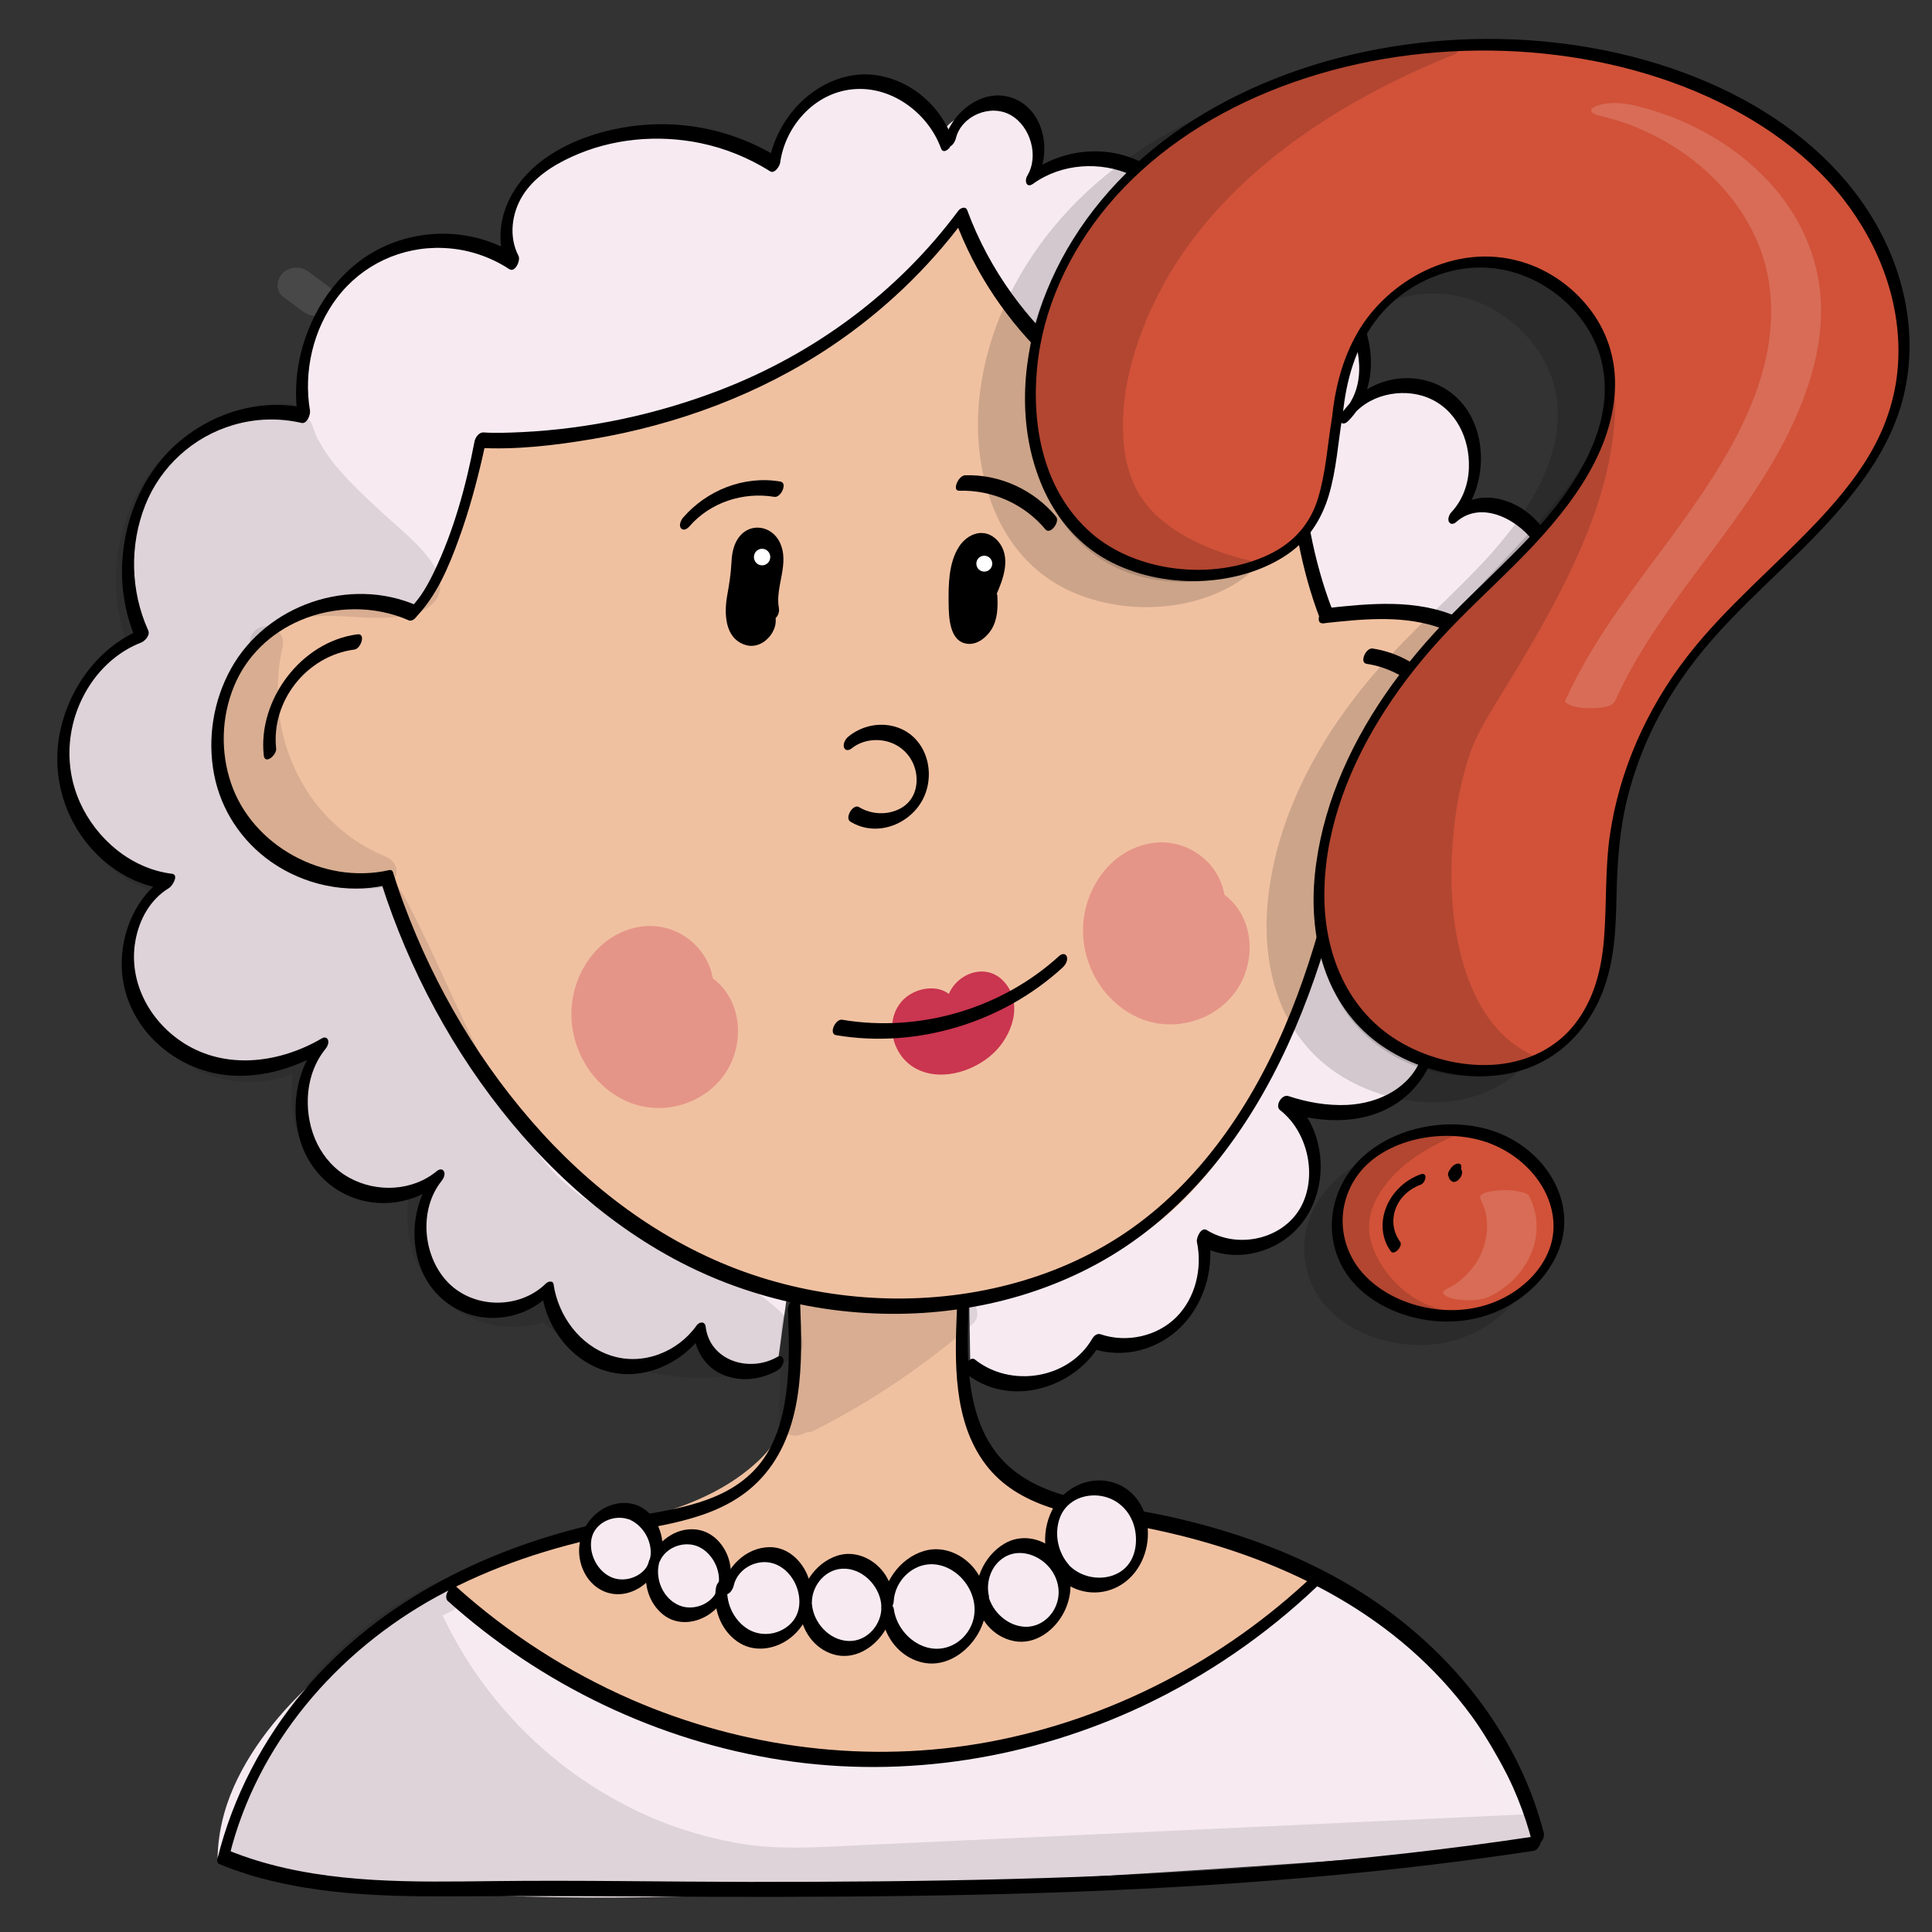 <?xml version="1.0" encoding="utf-8"?>
<!-- Generator: Adobe Adobe Illustrator 24.2.0, SVG Export Plug-In . SVG Version: 6.00 Build 0)  -->
<svg version="1.1" xmlns="http://www.w3.org/2000/svg" xmlns:xlink="http://www.w3.org/1999/xlink" x="0px" y="0px"
	 viewBox="0 0 170.08 170.08" style="enable-background:new 0 0 170.08 170.08;" xml:space="preserve">
<rect x="0" y="0" width="170.08" height="170.08" fill="#333333" stroke="none"/>
<style type="text/css">
	.st0{fill:#ADBECF;}
	.st1{fill:#F3C057;}
	.st2{fill:#F7D98D;}
	.st3{fill:#AEBFCE;}
	.st4{opacity:0.271;}
	.st5{fill:#3D4C5B;}
	.st6{opacity:0.102;}
	.st7{fill:#FFFFFF;}
	.st8{opacity:0.11;}
	.st9{fill:#F7EBF1;}
	.st10{fill:#F7EBF2;}
	.st11{fill:#F0C1A1;}
	.st12{fill:#CA354F;}
	.st13{fill:#FFFFFF;stroke:#FFFFFF;stroke-width:0.1;stroke-miterlimit:10;}
	.st14{opacity:0.31;}
	.st15{fill:#ECC9AD;}
	.st16{opacity:0.161;}
	.st17{opacity:0.169;}
	.st18{fill:#F0F6FA;}
	.st19{opacity:0.149;}
	.st20{opacity:0.031;}
	.st21{stroke:#000000;stroke-width:0.072;stroke-miterlimit:10;}
	.st22{fill:#C8354F;}
	.st23{fill:#C93550;}
	.st24{fill:#6DB671;}
	.st25{fill:#6CB671;}
	.st26{fill:#D1DFEA;}
	.st27{fill:#D3E1ED;}
	.st28{fill:#C8354E;}
	.st29{fill:#F3C058;}
	.st30{fill:#C8AE9D;}
	.st31{opacity:0.078;}
	.st32{opacity:0.141;}
	.st33{fill:#D15238;}
	.st34{fill:#D15239;}
</style>
<g id="Ebene_4_5_">
</g>
<g id="Ebene_8_7_">
	<g>
		<g class="st6">
			<g>
				<path class="st7" d="M24.92,26.12c0.56,0.41,1.12,0.83,1.68,1.25c0.35,0.26,0.71,0.44,1.18,0.44c0.41,0,0.9-0.16,1.18-0.44
					c0.56-0.55,0.72-1.59,0-2.12c-0.56-0.41-1.12-0.83-1.68-1.25c-0.35-0.26-0.71-0.44-1.18-0.44c-0.41,0-0.9,0.16-1.18,0.44
					C24.36,24.55,24.2,25.58,24.92,26.12L24.92,26.12z"/>
			</g>
		</g>
		<g class="st8">
			<g>
				<path class="st7" d="M25.39,50.08c0.82,0,1.52-0.63,1.52-1.36c0-0.74-0.7-1.36-1.52-1.36c-0.82,0-1.52,0.63-1.52,1.36
					C23.87,49.45,24.56,50.08,25.39,50.08L25.39,50.08z"/>
			</g>
		</g>
		<g id="Ebene_14_1_">
			<g>
				<path class="st9" d="M39.17,140.08c-8.63,5.24-19.49,13.47-19.49,23.41c14.94,3.03,31.32,3.25,46.52,2.6
					c22.83-0.97,45.64-2.39,68.42-4.25c-2.48-5.87-5.83-11.33-9.87-16.11c-2.27-2.68-5.09-5.3-8.47-5.42
					c-3.47-0.12-6.45,2.4-9.3,4.52c-10.03,7.45-22.39,11.23-34.59,10.57c-12.19-0.66-24.14-5.76-33.41-14.26"/>
				<g>
					<path class="st10" d="M39.16,139.49c-3.75,2.28-7.39,4.77-10.66,7.68c-3.22,2.86-6.16,6.18-7.91,10.11
						c-0.91,2.05-1.43,4.26-1.44,6.5c0,0.18,0.09,0.33,0.28,0.37c7.06,1.42,14.24,2.21,21.43,2.59c7.23,0.39,14.48,0.38,21.72,0.14
						c7.58-0.25,15.15-0.65,22.72-1.06c7.71-0.41,15.41-0.88,23.12-1.39c7.7-0.51,15.4-1.08,23.1-1.7c0.95-0.08,1.9-0.15,2.86-0.23
						c0.43-0.04,0.95-0.64,0.76-1.09c-1.5-3.54-3.3-6.95-5.42-10.18c-2.04-3.11-4.32-6.26-7.12-8.75c-1.28-1.14-2.74-2.1-4.42-2.57
						c-1.66-0.46-3.4-0.26-4.99,0.36c-1.68,0.66-3.17,1.69-4.61,2.75c-1.52,1.12-3.01,2.26-4.6,3.29
						c-6.35,4.09-13.57,6.83-21.08,7.95c-7.3,1.09-14.78,0.55-21.85-1.5c-7.11-2.06-13.77-5.63-19.45-10.3
						c-0.74-0.61-1.46-1.23-2.16-1.87c-0.49-0.45-1.31,0.72-0.91,1.08c5.4,4.93,11.74,8.83,18.68,11.32
						c6.86,2.46,14.19,3.53,21.48,2.99c7.46-0.55,14.76-2.69,21.34-6.17c1.68-0.89,3.3-1.86,4.88-2.92c1.54-1.04,3-2.19,4.51-3.27
						c1.45-1.04,3.02-2.05,4.79-2.47c1.71-0.41,3.44-0.12,4.99,0.67c1.62,0.83,2.97,2.07,4.19,3.39c1.28,1.39,2.45,2.88,3.56,4.39
						c2.29,3.12,4.28,6.45,5.95,9.92c0.43,0.9,0.84,1.81,1.23,2.73c0.25-0.36,0.51-0.72,0.76-1.09c-7.69,0.63-15.39,1.21-23.1,1.74
						c-7.7,0.53-15.41,1-23.11,1.43c-7.65,0.42-15.29,0.81-22.95,1.12c-7.21,0.29-14.43,0.38-21.65,0.09
						c-7.22-0.29-14.44-0.95-21.55-2.23c-0.86-0.16-1.72-0.32-2.58-0.49c0.09,0.12,0.18,0.25,0.28,0.37
						c0.02-3.84,1.76-7.37,4.12-10.37c2.55-3.24,5.75-5.95,9.1-8.37c1.86-1.35,3.79-2.6,5.76-3.8c0.29-0.18,0.54-0.53,0.52-0.88
						C39.68,139.5,39.44,139.32,39.16,139.49L39.16,139.49z"/>
				</g>
			</g>
		</g>
		<g id="Ebene_27_1_">
			<g>
				<path class="st11" d="M70.11,114.97c0.68,6.48,0.57,10.48-3.01,13.94c-3.57,3.47-8.43,4.93-13.14,6.04
					c-4.71,1.1-9.59,2-13.74,4.63c10.29,9.45,23.84,14.74,37.4,14.62c13.56-0.12,27.02-5.67,37.16-15.3
					c-4.13-2.48-8.9-3.4-13.51-4.56c-4.62-1.16-10.45-0.98-13.98-4.37c-3.53-3.39-4.39-10.82-2.34-15.4
					c-4.76,1.1-9.8,0.77-14.4-0.93"/>
				<g>
					<path class="st11" d="M69.58,115.26c0.27,2.59,0.56,5.29,0.12,7.88c-0.36,2.16-1.38,4.02-3.01,5.53
						c-4.49,4.16-10.8,5.17-16.58,6.56c-3.45,0.83-6.88,1.87-9.89,3.76c-0.26,0.16-0.78,0.82-0.44,1.13
						c7.99,7.31,18.07,12.34,28.88,14.07c10.6,1.7,21.52-0.01,31.2-4.52c5.55-2.59,10.66-6.09,15.08-10.28
						c0.23-0.22,0.64-0.87,0.22-1.12c-2.96-1.76-6.29-2.77-9.62-3.61c-1.61-0.41-3.23-0.83-4.85-1.18c-1.4-0.3-2.82-0.5-4.24-0.73
						c-2.83-0.46-5.82-1.03-8.11-2.84c-2.06-1.62-3.12-4.17-3.62-6.65c-0.57-2.84-0.47-5.98,0.71-8.66
						c0.12-0.27,0.09-0.78-0.34-0.69c-4.7,1.06-9.64,0.74-14.16-0.9c-0.58-0.21-1.27,1.05-0.73,1.24c4.68,1.71,9.77,2.05,14.64,0.95
						c-0.11-0.23-0.23-0.46-0.34-0.69c-1.09,2.49-1.35,5.34-1.04,8.01c0.3,2.59,1.09,5.29,2.81,7.34c1.88,2.24,4.73,3.22,7.53,3.8
						c1.5,0.31,3.03,0.52,4.54,0.77c1.55,0.26,3.07,0.64,4.59,1.01c3.97,0.96,7.97,1.96,11.49,4.06c0.07-0.37,0.15-0.75,0.22-1.12
						c-7.7,7.29-17.49,12.39-28.04,14.31c-10.4,1.89-21.21,0.46-30.83-3.81c-5.53-2.45-10.65-5.8-15.09-9.86
						c-0.15,0.38-0.3,0.76-0.44,1.13c5.6-3.51,12.4-3.87,18.57-5.95c5.14-1.73,10.37-4.94,11.73-10.43c0.73-2.96,0.41-6.12,0.1-9.11
						C70.55,113.83,69.52,114.7,69.58,115.26L69.58,115.26z"/>
				</g>
			</g>
			<g>
				<g>
					<path class="st11" d="M94.48,103.69c0.57,0,1.13-1.31,0.5-1.31C94.41,102.38,93.85,103.69,94.48,103.69L94.48,103.69z"/>
				</g>
			</g>
		</g>
		<g id="Ebene_23">
			<g>
				<g>
					<path d="M69.36,115.27c0.1,2.48,0.18,4.99-0.16,7.45c-0.31,2.26-0.96,4.55-2.47,6.34c-3.15,3.72-8.69,3.9-13.15,4.84
						c-10.28,2.17-20.05,6.88-26.83,14.94c-3.62,4.3-6.26,9.35-7.6,14.77c-0.07,0.28,0.07,0.58,0.4,0.53
						c0.35-0.06,0.57-0.49,0.65-0.78c2.42-9.8,9.4-17.96,18.3-22.83c4.79-2.62,10.04-4.34,15.4-5.42c4.61-0.93,9.74-1.32,13.1-4.96
						c3.8-4.11,3.65-10.27,3.44-15.45c-0.01-0.32-0.26-0.45-0.55-0.31C69.59,114.53,69.35,114.95,69.36,115.27L69.36,115.27z"/>
				</g>
			</g>
			<g>
				<g>
					<path d="M84.24,115.29c-0.19,4.52-0.37,9.79,2.52,13.62c2.86,3.79,7.83,4.47,12.25,5.24c10.44,1.81,20.74,5.93,27.96,13.78
						c3.75,4.07,6.55,8.95,7.92,14.27c0.09,0.33,0.45,0.23,0.65,0.07c0.26-0.2,0.45-0.6,0.36-0.93
						c-2.45-9.49-9.28-17.39-17.85-22.23c-4.71-2.66-9.9-4.45-15.2-5.62c-2.42-0.53-4.88-0.85-7.3-1.38
						c-2.24-0.49-4.49-1.21-6.3-2.65c-4.38-3.48-4.18-9.76-3.96-14.75c0.01-0.32-0.28-0.43-0.54-0.3
						C84.44,114.56,84.26,114.96,84.24,115.29L84.24,115.29z"/>
				</g>
			</g>
			<g>
				<g>
					<path d="M19.31,164.11c6.54,2.65,13.7,2.87,20.68,2.83c7.47-0.05,14.94,0.01,22.42,0.04c7.79,0.03,15.58-0.01,23.37-0.18
						c7.78-0.17,15.56-0.49,23.32-1.04c7.69-0.55,15.37-1.31,23-2.4c0.97-0.14,1.95-0.28,2.92-0.43c0.54-0.08,1-1.4,0.25-1.29
						c-7.65,1.16-15.35,2.01-23.07,2.61c-7.68,0.6-15.38,0.96-23.09,1.16c-7.71,0.21-15.43,0.26-23.14,0.26
						c-7.53-0.01-15.06-0.16-22.59-0.07c-6.96,0.08-14.14,0.24-20.86-1.84c-0.84-0.26-1.67-0.56-2.48-0.89
						C19.47,162.64,18.78,163.9,19.31,164.11L19.31,164.11z"/>
				</g>
			</g>
			<g>
				<g>
					<path d="M39.42,140.94c8.19,7.35,18.52,12.35,29.51,14.02c10.77,1.64,21.85-0.16,31.65-4.77c5.63-2.65,10.8-6.21,15.29-10.46
						c0.23-0.22,0.48-0.6,0.37-0.94c-0.11-0.31-0.45-0.27-0.66-0.07c-7.83,7.42-17.77,12.62-28.49,14.62
						c-10.6,1.97-21.63,0.57-31.47-3.71c-5.67-2.47-10.9-5.85-15.47-9.96C39.75,139.32,38.96,140.53,39.42,140.94L39.42,140.94z"/>
				</g>
			</g>
		</g>
		<g id="Ebene_15_1_">
			<g>
				<path class="st9" d="M80.85,21.84c0.27-0.21,0.54-0.41,0.81-0.62c0.46,1.14,1.84,1.64,2.95,1.29c1.11-0.36,1.94-1.4,2.39-2.55
					c0.44-1.15,0.55-2.41,0.62-3.65c0.07-1.12,0.11-2.27-0.24-3.33c-0.35-1.06-1.18-2.01-2.22-2.12c-1.04-0.11-2.15,0.91-1.95,2.01
					c0.19-0.69-0.45-1.43-1.12-1.44c-0.68-0.01-1.27,0.54-1.55,1.2s-0.3,1.41-0.28,2.13c0.08,2.42,0.62,4.82,1.57,7.02"/>
				<g>
					<path class="st9" d="M81,22.34c0.27-0.21,0.54-0.41,0.81-0.62c-0.22-0.02-0.43-0.05-0.65-0.07c0.56,1.26,1.97,1.93,3.33,1.51
						c1.58-0.49,2.63-2.03,3.1-3.51c0.29-0.89,0.41-1.81,0.49-2.73c0.08-0.95,0.16-1.92,0.08-2.87c-0.12-1.47-0.73-3.25-2.32-3.74
						c-1.69-0.52-3.37,1.24-3.17,2.86c0.11,0.83,0.96,0.02,1.04-0.42c0.21-1.07-0.63-2.21-1.82-1.92c-1.28,0.31-1.97,1.71-2.13,2.88
						c-0.19,1.41,0.02,2.9,0.27,4.29c0.26,1.45,0.69,2.86,1.27,4.22c0.29,0.68,1.23-0.36,1.02-0.86c-0.8-1.87-1.31-3.85-1.49-5.87
						c-0.08-0.87-0.28-2.14,0.22-2.93c0.19-0.3,0.54-0.52,0.91-0.45c0.4,0.07,0.8,0.49,0.72,0.89c0.35-0.14,0.7-0.28,1.04-0.42
						c-0.08-0.63,0.38-1.06,1.03-1.08c0.69-0.01,1.29,0.49,1.66,1.02c0.96,1.36,0.74,3.2,0.62,4.76c-0.11,1.45-0.35,3.23-1.6,4.19
						c-1.04,0.8-2.71,0.57-3.27-0.69c-0.14-0.31-0.41-0.25-0.65-0.07c-0.27,0.21-0.54,0.41-0.81,0.62
						C80.21,21.72,80.24,22.92,81,22.34L81,22.34z"/>
				</g>
			</g>
		</g>
		<g id="Ebene_24">
			<g>
				<path class="st9" d="M55.68,133.11c-1.56-0.57-3.46,0.41-4.01,2.08s0.35,3.71,1.89,4.32c1.55,0.61,3.47-0.33,4.06-1.97
					c0.59-1.65-0.26-3.72-1.79-4.37"/>
				<g>
					<path d="M56.04,132.49c-1.51-0.51-3.1,0.11-4.08,1.3c-1.06,1.28-1.28,3.07-0.56,4.56c0.67,1.4,2.1,2.26,3.69,1.92
						c1.6-0.35,2.85-1.74,3.16-3.29c0.34-1.69-0.41-3.68-2.06-4.43c-0.55-0.25-1.27,1-0.73,1.24c1.3,0.59,2.12,2.2,1.73,3.59
						c-0.37,1.3-2.01,1.99-3.27,1.51c-1.34-0.51-2.16-2.18-1.82-3.54c0.33-1.33,1.93-2.04,3.21-1.61
						C55.9,133.93,56.57,132.67,56.04,132.49L56.04,132.49z"/>
				</g>
			</g>
			<g>
				<path class="st9" d="M57.49,137.76c-0.45,1.71,0.55,3.71,2.14,4.25c1.59,0.53,3.48-0.49,4.03-2.17
					c0.54-1.68-0.36-3.74-1.91-4.37c-1.56-0.63-3.5,0.28-4.13,1.93"/>
				<g>
					<path d="M56.98,137.89c-0.37,1.54,0.14,3.25,1.41,4.26c1.24,0.98,2.94,0.77,4.16-0.12c1.34-0.98,2-2.64,1.73-4.25
						c-0.25-1.49-1.36-2.93-2.97-3.13c-1.86-0.23-3.51,1.11-4.16,2.72c-0.1,0.23-0.12,0.65,0.21,0.7c0.33,0.05,0.62-0.37,0.72-0.61
						c0.52-1.26,2.18-1.87,3.43-1.29c1.32,0.61,2.11,2.35,1.66,3.72c-0.43,1.3-2.11,1.97-3.37,1.44c-1.4-0.58-2.13-2.26-1.79-3.68
						c0.07-0.27-0.07-0.57-0.39-0.52C57.27,137.18,57.05,137.6,56.98,137.89L56.98,137.89z"/>
				</g>
			</g>
			<g>
				<path class="st9" d="M63.55,139.63c-0.36,1.98,0.86,4.16,2.67,4.72c1.81,0.56,3.95-0.61,4.54-2.53
					c0.59-1.92-0.52-4.25-2.32-4.83c-1.81-0.58-3.95,0.74-4.35,2.71"/>
				<g>
					<path d="M63.03,139.76c-0.28,1.76,0.35,3.65,1.84,4.72c1.46,1.06,3.41,0.75,4.76-0.33c1.47-1.17,2.12-3.11,1.65-4.9
						c-0.42-1.59-1.78-3.09-3.57-3.05c-2.07,0.05-3.72,1.73-4.15,3.64c-0.06,0.27,0.07,0.57,0.39,0.52
						c0.34-0.06,0.57-0.48,0.64-0.77c0.26-1.18,1.4-2.03,2.62-2.07c1.34-0.05,2.42,0.93,2.89,2.1c0.47,1.19,0.38,2.57-0.64,3.45
						c-1,0.87-2.47,1.03-3.61,0.35c-1.3-0.79-2.03-2.43-1.79-3.9c0.04-0.27-0.06-0.57-0.39-0.52
						C63.35,139.04,63.08,139.47,63.03,139.76L63.03,139.76z"/>
				</g>
			</g>
			<g>
				<path class="st9" d="M70.95,141.53c0.11,2,1.9,3.71,3.77,3.6c1.87-0.1,3.48-2,3.4-4s-1.84-3.74-3.71-3.68
					c-1.87,0.07-3.51,1.93-3.47,3.93"/>
				<g>
					<path d="M70.42,141.81c0.14,1.7,1.23,3.32,2.95,3.83c1.75,0.52,3.45-0.49,4.4-1.9c1.02-1.51,1.19-3.47,0.21-5.04
						c-0.89-1.42-2.66-2.3-4.33-1.73c-1.96,0.67-3.24,2.71-3.24,4.7c0,0.32,0.27,0.43,0.54,0.3c0.31-0.15,0.52-0.55,0.52-0.88
						c0-1.58,1.29-3.1,2.99-2.99c1.68,0.11,3.06,1.7,3.13,3.3c0.07,1.57-1.24,3.14-2.92,3.06c-1.7-0.08-3.06-1.63-3.19-3.23
						C71.41,140.39,70.37,141.26,70.42,141.81L70.42,141.81z"/>
				</g>
			</g>
			<g>
				<path class="st9" d="M78.15,141.24c0.09-2.23,2.01-4.2,4.1-4.2s4,1.98,4.09,4.21s-1.68,4.36-3.76,4.54
					c-2.08,0.18-4.14-1.62-4.4-3.84"/>
				<g>
					<path d="M78.68,140.95c0.08-1.39,1.05-2.68,2.42-3.11c1.43-0.44,2.9,0.24,3.79,1.36c0.93,1.17,1.22,2.76,0.51,4.11
						c-0.65,1.25-2.03,2.04-3.47,1.79c-1.67-0.29-3.02-1.81-3.24-3.43c-0.11-0.85-1.13,0.02-1.06,0.57
						c0.25,1.87,1.52,3.57,3.43,4.08c1.95,0.52,3.81-0.63,4.85-2.19c1.1-1.65,1.26-3.79,0.23-5.51c-0.96-1.61-2.92-2.65-4.81-2.08
						c-2.17,0.66-3.6,2.81-3.73,4.97c-0.02,0.32,0.28,0.43,0.54,0.3C78.48,141.67,78.66,141.28,78.68,140.95L78.68,140.95z"/>
				</g>
			</g>
			<g>
				<path class="st9" d="M86.41,140.43c0.24,2.08,2.26,3.71,4.19,3.41c1.93-0.31,3.42-2.51,3.07-4.57s-2.45-3.58-4.36-3.14
					c-1.91,0.44-3.26,2.75-2.77,4.77"/>
				<g>
					<path d="M85.88,140.72c0.25,1.78,1.52,3.39,3.39,3.75c1.87,0.36,3.57-0.95,4.38-2.51c0.88-1.7,0.84-3.81-0.54-5.25
						c-1.22-1.28-3.15-1.75-4.72-0.8c-1.82,1.1-2.79,3.38-2.35,5.42c0.07,0.34,0.46,0.22,0.65,0.07c0.26-0.21,0.44-0.6,0.36-0.93
						c-0.27-1.23,0.2-2.63,1.3-3.34c1.15-0.75,2.62-0.41,3.61,0.44c1.07,0.92,1.54,2.39,1.03,3.71c-0.46,1.21-1.65,2.08-3,1.91
						c-1.54-0.19-2.84-1.56-3.05-3.05C86.82,139.3,85.81,140.17,85.88,140.72L85.88,140.72z"/>
				</g>
			</g>
			<g>
				<path class="st9" d="M93.63,138.29c-1.48-1.62-1.45-4.53,0.06-6.12c1.51-1.59,4.23-1.58,5.72,0.02s1.5,4.51,0.01,6.12
					c-1.49,1.61-4.21,1.63-5.72,0.05"/>
				<g>
					<path d="M94.09,137.75c-0.97-1.11-1.29-2.72-0.8-4.1c0.49-1.4,1.91-2.12,3.38-1.99c1.59,0.15,2.8,1.27,3.19,2.76
						c0.35,1.33,0.1,2.99-1.09,3.85c-1.38,1-3.45,0.74-4.62-0.44c-0.47-0.47-1.3,0.69-0.91,1.08c1.37,1.38,3.52,1.68,5.24,0.73
						c1.8-0.98,2.71-3.09,2.56-5.05c-0.14-1.94-1.3-3.67-3.29-4.15c-1.97-0.47-3.98,0.53-4.97,2.21c-1.1,1.87-1.08,4.5,0.39,6.18
						C93.61,139.32,94.45,138.17,94.09,137.75L94.09,137.75z"/>
				</g>
			</g>
			<g>
				<path class="st9" d="M83.34,12.65c-1.23-3.48-4.81-5.82-8.26-5.4c-3.45,0.42-6.45,3.55-6.93,7.23
					c-5.29-3.35-12.08-3.85-17.75-1.29c-1.85,0.83-3.64,2.03-4.76,3.81c-1.13,1.78-1.47,4.24-0.45,6.1
					c-3.99-2.65-9.45-2.53-13.32,0.32c-3.88,2.84-5.96,8.24-5.09,13.18c-4.67-1.12-9.86,0.85-12.82,4.88
					c-2.96,4.02-3.54,9.89-1.42,14.48c-4.43,1.67-7.45,6.84-6.91,11.83s4.58,9.29,9.25,9.83c-2.94,1.71-4.26,5.84-3.31,9.27
					s3.87,6.02,7.13,6.85c3.25,0.83,6.75,0.04,9.67-1.7c-2.46,2.96-2.39,7.93,0.14,10.81c2.54,2.88,7.18,3.24,10.08,0.79
					c-2.24,2.73-2.05,7.35,0.4,9.86c2.45,2.51,6.77,2.52,9.23,0.01c0.42,3.11,2.71,5.83,5.56,6.6c2.85,0.77,6.07-0.48,7.81-3.01
					c0.35,3.38,4.08,4.62,6.86,2.97"/>
				<g>
					<path d="M83.85,12.22c-1.01-2.77-3.42-4.99-6.4-5.55c-2.99-0.57-5.93,0.92-7.75,3.21c-1.09,1.37-1.82,3.01-2.06,4.74
						c0.29-0.25,0.59-0.5,0.88-0.75c-3.68-2.3-8.08-3.3-12.42-2.82c-4.1,0.45-8.77,2.25-10.94,5.9c-1.2,2.01-1.54,4.59-0.43,6.71
						c0.27-0.39,0.55-0.78,0.82-1.16c-3.42-2.23-7.83-2.52-11.56-0.88c-3.68,1.61-6.23,5.07-7.32,8.79
						c-0.63,2.16-0.78,4.42-0.4,6.63c0.25-0.36,0.51-0.72,0.76-1.09c-3.89-0.9-8.02,0.27-11.05,2.76c-3.25,2.66-5,6.7-5.22,10.79
						c-0.12,2.35,0.29,4.74,1.26,6.89c0.21-0.36,0.42-0.72,0.63-1.07c-3.86,1.49-6.52,5.13-7.35,9.04
						c-0.86,4.02,0.46,8.28,3.51,11.12c1.6,1.49,3.6,2.52,5.8,2.79c0.08-0.42,0.16-0.83,0.24-1.25c-3.52,2.12-4.91,6.84-3.71,10.61
						c1.27,4,5.12,6.84,9.38,7.06c2.76,0.14,5.49-0.7,7.85-2.08c-0.09-0.32-0.19-0.64-0.28-0.96c-2.06,2.54-2.62,6.16-1.51,9.2
						c1.09,3,3.9,5.07,7.19,5.06c1.82,0,3.57-0.64,4.96-1.79c-0.14-0.29-0.28-0.58-0.41-0.87c-1.86,2.32-2.34,5.62-1.28,8.37
						c1.07,2.79,3.77,4.61,6.85,4.38c1.69-0.12,3.28-0.83,4.47-2.02c-0.22-0.02-0.43-0.05-0.65-0.07c0.44,3.07,2.64,5.94,5.74,6.81
						c3.17,0.89,6.59-0.69,8.41-3.27c-0.27-0.03-0.53-0.06-0.8-0.09c0.19,1.63,1.08,3.07,2.68,3.7c1.55,0.62,3.29,0.39,4.72-0.43
						c0.29-0.17,0.54-0.54,0.52-0.88c-0.02-0.3-0.26-0.47-0.54-0.3c-2.47,1.42-5.96,0.35-6.32-2.67c-0.06-0.48-0.55-0.44-0.8-0.09
						c-1.65,2.33-4.74,3.57-7.55,2.64c-2.77-0.91-4.64-3.53-5.04-6.29c-0.05-0.33-0.49-0.23-0.65-0.07
						c-2.37,2.35-6.53,2.27-8.78-0.22c-2.1-2.32-2.41-6.3-0.43-8.78c0.17-0.21,0.36-0.59,0.21-0.86c-0.15-0.25-0.43-0.18-0.63-0.01
						c-2.13,1.76-5.27,1.91-7.68,0.59c-2.56-1.4-3.78-4.24-3.67-7.03c0.06-1.54,0.55-3.08,1.54-4.3c0.16-0.19,0.34-0.54,0.24-0.8
						c-0.08-0.22-0.31-0.29-0.52-0.16c-3.57,2.09-8.11,2.79-11.83,0.64c-3.24-1.88-5.27-5.51-4.61-9.21
						c0.33-1.86,1.29-3.65,2.97-4.66c0.28-0.17,0.9-1.17,0.24-1.25c-3.6-0.45-6.64-3.07-8.08-6.26c-1.53-3.39-1.15-7.31,0.9-10.41
						c1.07-1.62,2.63-2.97,4.47-3.68c0.35-0.14,0.82-0.66,0.63-1.07c-1.57-3.47-1.66-7.53-0.25-11.06c1.35-3.37,4.2-5.99,7.75-7.03
						c1.95-0.57,4-0.64,5.98-0.18c0.5,0.12,0.82-0.73,0.76-1.09c-0.58-3.43,0.27-7.15,2.4-9.95c2.19-2.88,5.66-4.51,9.33-4.36
						c2.08,0.08,4.08,0.73,5.81,1.86c0.53,0.35,1.01-0.79,0.82-1.16c-0.88-1.68-0.61-3.77,0.38-5.34c0.99-1.57,2.64-2.63,4.31-3.39
						c3.51-1.61,7.55-1.98,11.33-1.2c2.18,0.45,4.25,1.3,6.13,2.48c0.39,0.25,0.84-0.46,0.88-0.75c0.44-3.2,2.99-6.14,6.38-6.47
						c3.44-0.34,6.66,2.12,7.78,5.2C83.09,13.77,84.04,12.73,83.85,12.22L83.85,12.22z"/>
				</g>
			</g>
			<g>
				<path class="st9" d="M85.42,120.3c3.36,2.76,8.87,1.66,11.08-2.21c2.44,0.87,5.3,0.21,7.19-1.65c1.9-1.86,2.76-4.85,2.17-7.52
					c2.89,1.84,7.06,0.81,8.89-2.2c1.83-3.01,1.04-7.51-1.7-9.59c3.48,1.19,7.58,1.32,10.49-1.03c2.92-2.35,3.65-7.74,0.72-10.07
					c3.39,0.2,7.03,0.34,9.88-1.63c2.85-1.97,4.08-6.92,1.45-9.21c2.88-1.29,4.91-4.51,4.94-7.86c0.02-3.34-1.96-6.6-4.83-7.93
					c0.98-3.5,1.85-7.34,0.57-10.73c-1.28-3.39-5.67-5.57-8.25-3.18c2.51-2.61,2.38-7.54-0.26-9.99c-2.65-2.45-7.22-1.89-9.28,1.15
					c3.01-3.04,1.74-9.06-1.85-11.26c-3.59-2.2-8.38-1.03-11.51,1.87c1.24-3.99-0.14-8.75-3.27-11.28s-7.79-2.65-11.04-0.28
					c1.29-2.06,0.42-5.28-1.7-6.28c-2.12-1-4.93,0.49-5.48,2.9"/>
				<g>
					<path d="M85.05,120.92c3.79,3.05,9.51,1.35,11.82-2.62c-0.25,0.14-0.5,0.27-0.75,0.41c2.82,0.96,5.92,0.1,7.95-2.01
						c2.07-2.15,2.89-5.33,2.29-8.21c-0.29,0.35-0.58,0.7-0.87,1.05c2.51,1.55,5.8,1.09,8.03-0.74c2.41-1.99,3.22-5.31,2.48-8.24
						c-0.4-1.59-1.27-3.03-2.58-4.05c-0.24,0.41-0.49,0.83-0.73,1.24c3.3,1.11,7.2,1.38,10.23-0.6c2.54-1.65,3.98-4.73,3.72-7.71
						c-0.13-1.57-0.75-3.02-2-4.05c-0.21,0.43-0.41,0.85-0.62,1.28c3.28,0.2,6.86,0.33,9.76-1.44c2.34-1.43,3.81-4.15,3.8-6.85
						c0-1.39-0.46-2.78-1.52-3.74c-0.15,0.38-0.3,0.76-0.44,1.13c2.51-1.15,4.31-3.53,5.06-6.11c0.78-2.69,0.34-5.61-1.23-7.95
						c-0.84-1.25-1.99-2.29-3.37-2.95c0.05,0.16,0.1,0.33,0.15,0.49c0.93-3.33,1.79-6.97,0.78-10.38c-0.72-2.43-2.73-4.57-5.35-5
						c-1.38-0.23-2.74,0.18-3.77,1.1c0.14,0.29,0.28,0.58,0.41,0.87c2.15-2.28,2.65-5.93,1.4-8.76c-1.25-2.84-4.28-4.33-7.37-3.61
						c-1.76,0.41-3.21,1.48-4.23,2.94c-0.14,0.2-0.24,0.61-0.03,0.8c0.23,0.2,0.52-0.04,0.68-0.21c2.34-2.42,2.41-6.21,1.01-9.1
						c-0.72-1.48-1.85-2.73-3.35-3.48c-1.69-0.84-3.65-1.02-5.5-0.69c-2.22,0.4-4.29,1.51-5.93,3.01c0.2,0.18,0.41,0.36,0.61,0.54
						c0.96-3.16,0.55-6.66-1.21-9.49c-1.76-2.83-4.93-4.59-8.33-4.46c-1.96,0.07-3.8,0.72-5.37,1.85c0.18,0.24,0.35,0.48,0.52,0.71
						c1.35-2.24,0.88-5.89-1.72-7.12c-2.76-1.3-5.72,1.06-6.36,3.65c-0.07,0.27,0.07,0.57,0.39,0.52c0.34-0.06,0.57-0.48,0.64-0.77
						c0.49-1.98,3.04-3.06,4.84-2.03c1.74,1,2.48,3.61,1.45,5.32c-0.28,0.47-0.08,1.15,0.52,0.71c2.48-1.78,5.9-2.01,8.67-0.75
						c2.76,1.26,4.54,3.9,5.18,6.76c0.36,1.64,0.35,3.39-0.14,5.01c-0.13,0.43,0.13,0.98,0.61,0.54c2.51-2.29,6.31-3.63,9.66-2.4
						c2.86,1.05,4.59,3.87,4.71,6.8c0.06,1.52-0.34,3-1.42,4.12c0.22,0.2,0.43,0.39,0.65,0.59c1.44-2.07,4.47-2.76,6.79-1.84
						c2.53,1.01,3.74,3.65,3.64,6.21c-0.05,1.43-0.55,2.82-1.54,3.88c-0.18,0.19-0.36,0.61-0.21,0.86c0.14,0.25,0.43,0.19,0.63,0.01
						c2.31-2.06,5.73-0.06,7.09,2.11c2.12,3.37,0.91,7.9-0.07,11.43c-0.04,0.15-0.02,0.41,0.15,0.49c2.8,1.34,4.59,4.32,4.66,7.35
						c0.07,2.99-1.62,5.95-4.42,7.23c-0.28,0.13-0.76,0.85-0.44,1.13c2.17,1.95,1.55,5.48-0.29,7.44c-2.52,2.68-6.97,2.4-10.34,2.2
						c-0.53-0.03-1.06,0.92-0.62,1.28c1.9,1.56,2.05,4.36,1.23,6.49c-1.03,2.67-3.73,4.02-6.55,4.16c-1.75,0.08-3.51-0.23-5.17-0.78
						c-0.57-0.19-1.22,0.86-0.73,1.24c2.48,1.93,3.33,5.91,1.77,8.63c-1.6,2.77-5.52,3.6-8.22,1.93c-0.51-0.32-0.95,0.7-0.87,1.05
						c0.48,2.3-0.11,4.89-1.8,6.6c-1.7,1.71-4.4,2.3-6.68,1.52c-0.32-0.11-0.6,0.15-0.75,0.41c-2.05,3.52-7.16,4.35-10.33,1.8
						C85.35,119.33,84.57,120.54,85.05,120.92L85.05,120.92z"/>
				</g>
			</g>
		</g>
		<g id="Ebene_3_2_">
			<g>
				<path class="st11" d="M35.58,53.91c-4.78-1.73-10.58-0.03-13.69,4.02c-3.1,4.05-3.27,10.12-0.4,14.33s8.58,6.24,13.45,4.78
					c2.95,7.83,6.69,15.46,12,21.91s12.29,11.71,20.31,13.97c11.19,3.16,27.19-0.27,34.08-5.47c11.92-9,16.42-30.34,16.42-30.34
					s10.91,0.24,13.91-3.87c3-4.11,2.8-12.45-0.64-16.19c-2.5-2.72-8.21-3.51-14.25-2.85c-2.14-5.02-2.86-9.08-3.13-14
					c-12.76,1.4-25.89-8.26-28.95-20.79c-15.81,21.46-42.4,19.35-42.4,19.35s-0.4,12.95-6.39,15.33"/>
				<g>
					<path class="st11" d="M35.96,53.27c-6.04-2.13-12.98,0.85-15.7,6.48c-2.8,5.78-1.16,13.17,4.55,16.59
						c2.97,1.78,6.67,2.34,10.01,1.37c-0.13-0.07-0.26-0.15-0.4-0.22c3.66,9.67,8.54,19.2,16.18,26.46
						c3.52,3.34,7.56,6.19,12.06,8.12c4.2,1.81,8.67,2.67,13.25,2.74c4.58,0.08,9.19-0.5,13.62-1.62c3.81-0.97,7.69-2.33,10.96-4.51
						c3.1-2.07,5.63-4.9,7.75-7.91c2.18-3.1,3.96-6.46,5.47-9.92c1.92-4.38,3.49-8.98,4.54-13.64c0.02-0.07,0.03-0.15,0.05-0.23
						c-0.26,0.27-0.53,0.54-0.79,0.81c1.81,0.04,3.64-0.1,5.43-0.33c2.79-0.36,5.99-1,8.15-2.9c2.57-2.26,3.28-6.26,3.24-9.47
						c-0.04-3.24-0.89-7.12-3.56-9.29c-1.63-1.32-3.81-1.91-5.86-2.22c-2.64-0.4-5.34-0.33-7.99-0.05c0.13,0.07,0.26,0.15,0.4,0.22
						c-0.95-2.25-1.73-4.56-2.25-6.95c-0.49-2.28-0.74-4.59-0.87-6.91c-0.01-0.26-0.15-0.4-0.42-0.37
						c-10.05,1.06-19.97-4.72-25.23-12.9c-1.52-2.37-2.65-4.95-3.32-7.66c-0.11-0.44-0.64-0.17-0.8,0.06
						c-5.29,7.16-12.62,12.57-21.06,15.7c-5.55,2.06-11.49,3.22-17.43,3.4c-1.12,0.03-2.25,0.05-3.37-0.04
						c-0.48-0.04-0.79,0.59-0.81,0.97c-0.05,1.44-0.22,2.78-0.46,4.23c-0.43,2.59-1.08,5.29-2.48,7.55
						c-0.71,1.14-1.65,2.11-2.92,2.63c-0.54,0.22-0.81,1.56,0.02,1.22c2.73-1.11,4.26-4.01,5.17-6.59c0.89-2.52,1.37-5.17,1.62-7.82
						c0.06-0.6,0.11-1.21,0.13-1.82c-0.27,0.32-0.54,0.65-0.81,0.97c3.36,0.26,6.85-0.08,10.17-0.59
						c7.49-1.14,14.79-3.75,21.07-7.93c4.53-3.01,8.49-6.78,11.7-11.13c-0.27,0.02-0.54,0.04-0.8,0.06
						C86.6,29.67,95.02,37.8,105,40.27c2.78,0.69,5.66,0.89,8.51,0.59c-0.14-0.12-0.28-0.25-0.42-0.37
						c0.13,2.35,0.38,4.71,0.87,7.02c0.52,2.45,1.31,4.82,2.29,7.13c0.08,0.19,0.19,0.25,0.4,0.22c2.27-0.24,4.57-0.3,6.85-0.05
						c1.84,0.2,3.7,0.6,5.33,1.49c2.91,1.58,4.06,4.96,4.34,8.03c0.16,1.71,0.06,3.45-0.33,5.13c-0.31,1.33-0.82,2.79-1.78,3.81
						c-0.82,0.87-1.99,1.4-3.11,1.8c-1.35,0.47-2.75,0.77-4.16,0.98c-1.9,0.28-3.84,0.43-5.76,0.39c-0.42-0.01-0.72,0.46-0.79,0.81
						c-0.79,3.75-2.02,7.39-3.44,10.98c-2.59,6.56-6.11,13.31-11.65,17.95c-2.77,2.32-6.15,3.79-9.59,4.89
						c-4.25,1.35-8.7,2.14-13.16,2.34c-4.39,0.2-8.86-0.15-13.05-1.52c-4.55-1.48-8.73-3.93-12.39-6.93
						c-7.92-6.49-13.21-15.48-17.05-24.73c-0.5-1.2-0.97-2.41-1.43-3.62c-0.06-0.17-0.2-0.28-0.4-0.22
						c-5.52,1.61-11.88-1.27-14.11-6.49c-1.14-2.67-1.3-5.76-0.38-8.51c0.9-2.7,2.82-4.86,5.4-6.16c2.82-1.42,6.23-1.71,9.22-0.66
						C35.8,54.76,36.5,53.46,35.96,53.27L35.96,53.27z"/>
				</g>
			</g>
		</g>
		<g id="Ebene_9_8_">
			<g>
				<path class="st12" d="M83.67,88.8c-0.76-1.57-3.39-1.43-4.25,0.08c-0.87,1.52-0.04,3.62,1.48,4.48
					c1.52,0.86,3.46,0.64,5.01-0.17c1.29-0.67,2.42-1.81,2.75-3.23s-0.33-3.12-1.68-3.66c-1.35-0.54-3.16,0.52-3.11,1.98"/>
				<g>
					<path class="st12" d="M84.14,88.24c-0.96-1.83-3.63-1.43-4.79-0.05c-1.46,1.73-0.87,4.48,0.98,5.7c2.2,1.44,5.32,0.51,7.1-1.15
						c1.69-1.57,2.69-4.43,0.94-6.34c-1.83-1.99-5.05-0.29-5.06,2.19c0,0.33,0.28,0.45,0.56,0.31c0.32-0.15,0.53-0.57,0.53-0.91
						c0-0.65,0.64-1.02,1.24-1.12c0.76-0.13,1.47,0.23,1.92,0.81c1.1,1.4,0.61,3.17-0.69,4.25c-1.39,1.16-3.57,1.73-5.29,0.95
						c-1.26-0.57-2.54-2.35-1.8-3.74c0.68-1.27,2.82-0.91,3.41,0.21C83.49,89.91,84.41,88.76,84.14,88.24L84.14,88.24z"/>
				</g>
			</g>
		</g>
		<g id="Ebene_2_7_">
			<g>
				<g>
					<path d="M36.71,53.31c-5.96-2.61-13.26-0.04-16.36,5.53c-1.58,2.83-2.11,6.19-1.5,9.35c0.6,3.1,2.39,5.83,5,7.67
						c2.89,2.03,6.62,2.85,10.1,2.08c0.55-0.12,1.01-1.5,0.26-1.33c-5.76,1.28-12.01-2.17-13.87-7.66
						c-0.94-2.76-0.85-5.84,0.26-8.53c1.08-2.64,3.19-4.68,5.84-5.81c3-1.28,6.53-1.32,9.52-0.01
						C36.53,54.84,37.26,53.55,36.71,53.31L36.71,53.31z"/>
				</g>
			</g>
			<g>
				<g>
					<path d="M116.5,54.87c3.23-0.35,6.61-0.72,9.77,0.24c2.66,0.81,4.96,2.54,5.97,5.14c0.55,1.4,0.77,2.89,0.85,4.38
						c0.08,1.39,0.07,2.79-0.15,4.17c-0.21,1.33-0.61,2.65-1.36,3.79c-0.74,1.11-1.81,1.97-3,2.6c-3.23,1.7-7.01,1.58-10.57,1.47
						c-0.59-0.02-1.18,1.33-0.52,1.35c3.45,0.11,7,0.18,10.23-1.19c2.94-1.24,5.04-3.61,5.91-6.62c0.84-2.92,0.82-6.3,0.14-9.25
						c-0.69-3.01-2.59-5.38-5.48-6.65c-3.64-1.59-7.69-1.18-11.54-0.76C116.2,53.6,115.72,54.96,116.5,54.87L116.5,54.87z"/>
				</g>
			</g>
			<g>
				<g>
					<path d="M33.56,77.71c2.45,7.67,6.34,14.96,11.53,21.2c5.05,6.07,11.45,11.22,18.96,14.07c7.28,2.76,15.4,3.45,23.03,1.79
						c3.78-0.82,7.44-2.23,10.74-4.22c3.46-2.09,6.48-4.83,9.02-7.93c5.34-6.51,8.55-14.45,10.71-22.46
						c0.26-0.98,0.51-1.97,0.75-2.96c0.07-0.28-0.07-0.59-0.4-0.53c-0.35,0.06-0.59,0.5-0.66,0.8c-1.86,7.82-4.6,15.66-9.34,22.28
						c-2.29,3.2-5.05,6.11-8.29,8.4c-3.06,2.17-6.54,3.76-10.17,4.77c-7.33,2.05-15.32,1.8-22.57-0.5
						c-7.45-2.37-13.93-6.97-19.13-12.66c-5.35-5.86-9.46-12.81-12.19-20.18c-0.34-0.91-0.65-1.82-0.94-2.74
						C34.38,76.11,33.39,77.18,33.56,77.71L33.56,77.71z"/>
				</g>
			</g>
			<g>
				<g>
					<path d="M36.49,54.46c1.92-1.92,3.02-4.56,3.92-7.06c0.86-2.37,1.53-4.82,2.09-7.28c0.11-0.5,0.23-1.01,0.32-1.51
						c-0.26,0.27-0.53,0.54-0.79,0.81c3.36,0.2,6.82-0.21,10.12-0.77c7.47-1.26,14.73-3.95,21-8.15c4.54-3.04,8.51-6.82,11.75-11.17
						c-0.27,0.02-0.54,0.04-0.8,0.06c3.47,9.4,11.54,16.99,21.27,20.04c2.7,0.85,5.49,1.35,8.33,1.44c-0.1-0.13-0.19-0.25-0.29-0.38
						c0.3,4.79,1.1,9.63,2.85,14.13c0.28,0.71,1.25-0.36,1.05-0.88c-1.71-4.41-2.51-9.14-2.81-13.84c-0.01-0.16-0.08-0.37-0.29-0.38
						c-9.97-0.33-19.37-5.7-25.1-13.61c-1.65-2.28-2.99-4.77-3.96-7.4c-0.15-0.4-0.61-0.2-0.8,0.06
						c-5.31,7.14-12.63,12.57-21.02,15.79c-5.53,2.12-11.45,3.39-17.38,3.68c-1.12,0.05-2.26,0.1-3.39,0.03
						c-0.41-0.02-0.73,0.47-0.79,0.81c-0.74,3.87-1.82,7.83-3.53,11.4c-0.53,1.11-1.16,2.27-2.04,3.16
						c-0.23,0.23-0.5,0.61-0.38,0.96C35.92,54.7,36.28,54.67,36.49,54.46L36.49,54.46z"/>
				</g>
			</g>
			<g>
				<g>
					<path d="M73.6,91.13c7.15,1.2,14.66-1.12,19.94-5.95c0.24-0.22,0.49-0.62,0.38-0.96c-0.11-0.32-0.46-0.27-0.67-0.07
						c-5.08,4.64-12.27,6.77-19.12,5.62C73.55,89.68,72.93,91.01,73.6,91.13L73.6,91.13z"/>
				</g>
			</g>
			<g>
				<g>
					<path d="M74.98,65.88c0.96-0.78,2.38-0.93,3.53-0.47c1.21,0.48,2.02,1.58,2.16,2.85c0.13,1.18-0.31,2.32-1.4,2.91
						c-1.14,0.61-2.55,0.55-3.65-0.12c-0.52-0.32-1.29,0.96-0.76,1.28c2.35,1.45,5.4,0.2,6.48-2.17c1.07-2.35,0.11-5.43-2.55-6.19
						c-1.44-0.41-2.97-0.05-4.11,0.88c-0.25,0.2-0.49,0.63-0.38,0.96C74.42,66.13,74.76,66.06,74.98,65.88L74.98,65.88z"/>
				</g>
			</g>
			<g>
				<path d="M68.04,53.99c-0.21-0.96,0.03-1.95,0.21-2.91c0.18-0.96,0.3-2.01-0.14-2.89s-1.62-1.44-2.43-0.88
					c-0.85,0.59-0.73,1.85-0.8,2.88c-0.05,0.82-0.28,1.63-0.41,2.44c-0.12,0.82-0.13,1.69,0.24,2.43c0.37,0.74,1.2,1.29,2.01,1.1
					c0.8-0.18,1.32-1.27,0.8-1.91"/>
				<g>
					<path d="M68.57,53.55c-0.36-1.95,1.01-3.95,0.05-5.86c-0.73-1.44-2.62-1.71-3.59-0.37c-0.48,0.66-0.6,1.45-0.64,2.24
						c-0.05,0.95-0.19,1.85-0.36,2.79c-0.29,1.57-0.28,3.88,1.64,4.44c1.65,0.48,3.31-1.69,2.33-3.1c-0.37-0.54-1.27,0.64-0.94,1.12
						c0.4,0.58-0.25,0.8-0.76,0.66c-0.81-0.23-1.25-1.02-1.33-1.8c-0.1-0.88,0.15-1.74,0.31-2.59c0.14-0.76,0.14-1.5,0.2-2.26
						c0.05-0.59,0.14-1.14,0.88-1.04c0.72,0.1,1.24,0.7,1.42,1.36c0.22,0.81,0.02,1.67-0.14,2.48c-0.18,0.94-0.31,1.86-0.13,2.81
						c0.07,0.35,0.48,0.22,0.67,0.07C68.47,54.29,68.63,53.9,68.57,53.55L68.57,53.55z"/>
				</g>
			</g>
			<g>
				<path d="M87.19,52.39c0.43-0.94,0.86-1.93,0.75-2.96c-0.12-1.02-1.02-2.03-2.03-1.85c-1.1,0.19-1.55,1.51-1.7,2.62
					c-0.15,1.19-0.19,2.39-0.12,3.59c0.06,0.86,0.3,1.87,1.1,2.15c0.71,0.24,1.5-0.28,1.81-0.97c0.32-0.68,0.28-1.47,0.24-2.22"/>
				<g>
					<path d="M87.67,52.44c0.66-1.46,1.4-3.44,0.16-4.83c-1.09-1.21-2.63-0.7-3.42,0.54c-0.91,1.43-0.92,3.37-0.9,4.99
						c0.02,1.18,0.06,3.41,1.71,3.54c0.86,0.07,1.65-0.6,2.07-1.28c0.54-0.89,0.56-1.94,0.51-2.94c-0.02-0.32-0.27-0.45-0.56-0.31
						c-0.3,0.15-0.55,0.58-0.53,0.91c0.03,0.6,0.18,1.55-0.3,2.02c-0.47,0.47-1.15,0.23-1.45-0.29c-0.33-0.57-0.33-1.28-0.35-1.92
						c-0.03-0.86,0-1.72,0.1-2.58c0.11-0.9,0.48-2.65,1.81-1.86c1.49,0.89,0.74,2.73,0.19,3.93c-0.11,0.24-0.11,0.67,0.22,0.72
						C87.28,53.12,87.56,52.69,87.67,52.44L87.67,52.44z"/>
				</g>
			</g>
			<g>
				<g>
					<path d="M84.43,43.2c2.93-0.09,5.75,1.18,7.6,3.4c0.43,0.52,1.31-0.67,0.94-1.12c-1.94-2.34-4.92-3.74-8.01-3.64
						C84.36,41.86,83.79,43.22,84.43,43.2L84.43,43.2z"/>
				</g>
			</g>
			<g>
				<g>
					<path d="M60.7,46.33c1.82-2.1,4.72-3.05,7.47-2.59c0.57,0.1,1.2-1.24,0.52-1.35c-3.21-0.54-6.46,0.77-8.55,3.17
						c-0.18,0.21-0.41,0.68-0.19,0.94C60.18,46.78,60.53,46.53,60.7,46.33L60.7,46.33z"/>
				</g>
			</g>
			<g>
				<g>
					<path d="M120.31,58.44c4.01,0.6,7.29,4.12,7.64,8.07c0.08,0.88,1.14-0.02,1.09-0.59c-0.38-4.32-3.77-8.16-8.21-8.83
						C120.25,57,119.64,58.34,120.31,58.44L120.31,58.44z"/>
				</g>
			</g>
			<g>
				<g>
					<path d="M31.46,55.84c-5,0.66-8.77,5.82-8.24,10.65c0.09,0.87,1.15-0.02,1.09-0.59c-0.45-4.14,2.64-8.16,6.9-8.72
						C31.77,57.1,32.24,55.74,31.46,55.84L31.46,55.84z"/>
				</g>
			</g>
		</g>
		<g id="Ebene_8_8_">
			<ellipse class="st13" cx="67.09" cy="49.04" rx="0.67" ry="0.68"/>
			<ellipse class="st13" cx="86.65" cy="49.62" rx="0.65" ry="0.65"/>
		</g>
		<g id="Ebene_10_5_">
			<g class="st14">
				<path class="st12" d="M62.27,86.88c-0.15-2.35-2.21-4.37-4.53-4.66c-2.33-0.29-4.72,1.02-5.91,3.05
					c-1.2,2.03-1.25,4.63-0.35,6.81c1.01,2.41,3.23,4.34,5.8,4.74c2.57,0.4,5.39-0.88,6.59-3.2c1.2-2.32,0.52-5.53-1.65-6.97"/>
				<g>
					<path class="st12" d="M62.81,86.59c-0.26-3.2-3.33-5.56-6.57-4.99c-3.5,0.62-5.75,3.91-5.93,7.23
						c-0.18,3.28,1.66,6.63,4.73,8.06c2.9,1.36,6.44,0.53,8.45-1.92c2.16-2.62,2.04-6.94-0.91-8.97c-0.49-0.34-1.27,0.92-0.76,1.28
						c2,1.38,2.72,4.37,1.45,6.45c-1.36,2.22-4.48,2.99-6.88,2.12c-2.63-0.95-4.53-3.39-4.93-6.09c-0.41-2.79,0.87-5.71,3.73-6.64
						c2.89-0.94,6.27,0.97,6.52,4.05C61.79,88.05,62.86,87.16,62.81,86.59L62.81,86.59z"/>
				</g>
			</g>
			<g class="st14">
				<path class="st12" d="M107.3,79.53c-0.15-2.35-2.21-4.37-4.53-4.66s-4.72,1.02-5.91,3.05c-1.2,2.03-1.25,4.63-0.35,6.81
					c1,2.41,3.23,4.34,5.8,4.74c2.57,0.4,5.39-0.88,6.59-3.2c1.2-2.32,0.52-5.53-1.65-6.97"/>
				<g>
					<path class="st12" d="M107.85,79.23c-0.26-3.2-3.33-5.56-6.57-4.99c-3.5,0.62-5.75,3.91-5.93,7.23
						c-0.18,3.28,1.66,6.63,4.73,8.06c2.9,1.36,6.44,0.53,8.45-1.92c2.16-2.62,2.04-6.94-0.91-8.97c-0.49-0.34-1.27,0.92-0.76,1.28
						c2,1.38,2.72,4.37,1.45,6.45c-1.36,2.22-4.48,2.99-6.88,2.12c-2.63-0.95-4.53-3.39-4.93-6.09c-0.41-2.79,0.87-5.71,3.73-6.64
						c2.89-0.94,6.27,0.97,6.52,4.05C106.83,80.7,107.9,79.8,107.85,79.23L107.85,79.23z"/>
				</g>
			</g>
		</g>
		<g id="Ebene_13_1_">
			<g class="st6">
				<path d="M23.46,56.56c-0.96,4.04-0.46,8.45,1.36,12.14s4.95,6.61,8.6,8.04c-4.3,0.65-8.86-1.66-11.12-5.63
					c-2.26-3.97-2.07-9.37,0.44-13.15"/>
				<g>
					<path d="M22.05,56.17c-1.58,6.85,0.54,14.47,6.11,19.07c1.48,1.22,3.09,2.16,4.88,2.87c0-0.92,0-1.85,0-2.77
						c0.21-0.03-0.26,0.02-0.32,0.03c-0.18,0.01-0.37,0.02-0.55,0.03c-0.42,0.01-0.84-0.01-1.26-0.05c-0.02,0-0.28-0.04-0.08-0.01
						c-0.08-0.01-0.16-0.03-0.23-0.04c-0.18-0.03-0.36-0.07-0.54-0.11c-0.41-0.09-0.82-0.21-1.22-0.36
						c-1.31-0.46-2.64-1.34-3.68-2.38c-2.27-2.3-3.18-5.53-2.88-8.76c0.16-1.71,0.77-3.5,1.76-5.01c0.43-0.65,0.14-1.58-0.53-1.96
						c-0.71-0.41-1.58-0.14-2.01,0.51c-2.21,3.38-2.77,7.75-1.69,11.6c1.08,3.85,3.89,7.01,7.64,8.54c2.04,0.83,4.2,1.06,6.38,0.74
						c0.63-0.09,1.08-0.81,1.08-1.38c0-0.68-0.47-1.14-1.08-1.38c-0.18-0.07-0.44-0.19-0.72-0.32c-0.33-0.16-0.64-0.33-0.96-0.51
						c-0.58-0.33-1.21-0.75-1.65-1.09c-1.06-0.84-2.09-1.87-2.84-2.88c-1.79-2.41-2.88-5.29-3.14-8.26
						c-0.15-1.79-0.05-3.59,0.36-5.34c0.17-0.76-0.24-1.55-1.02-1.77C23.11,54.97,22.22,55.41,22.05,56.17L22.05,56.17z"/>
				</g>
			</g>
			<g class="st6">
				<path d="M25.37,36.99c-4.47-0.22-8.98,2.21-11.48,6.18c-2.5,3.97-2.92,9.35-1.05,13.7c-4.03,1.83-6.63,6.72-6.05,11.36
					s4.29,8.62,8.63,9.26c-3.29,3.7-3.14,10.27,0.32,13.79c3.46,3.52,9.6,3.36,12.89-0.35c-2,3.21-2.08,7.83,0.23,10.79
					c2.31,2.96,7.02,3.54,9.6,0.84c-1.75,2.99-1.47,7.17,0.65,9.87c2.12,2.7,5.93,3.7,8.98,2.37c5.74,5.08,14.11,6.47,21.03,3.54
					c0.13-0.06,0.07-0.18-0.02-0.29c-5.1-6.33-15.11-7.52-21.2-13.62c-6.2-6.22-13.3-26.23-14.49-25.85
					c-17.32,5.61-22.19-27-3.78-25.8c18.1,1.18-1.11-6.74-3.49-14.86"/>
				<g>
					<path d="M25.37,35.55c-3.93-0.16-7.81,1.48-10.57,4.19c-2.94,2.88-4.47,6.89-4.58,10.93c-0.06,2.24,0.34,4.51,1.21,6.58
						c0.22-0.54,0.45-1.08,0.67-1.62c-3.6,1.68-6.09,5.42-6.67,9.22c-0.63,4.07,0.72,8.22,3.79,11.08c1.6,1.49,3.62,2.6,5.81,2.94
						c-0.22-0.8-0.43-1.6-0.65-2.4c-2.92,3.34-3.59,8.33-1.91,12.38c0.87,2.08,2.29,3.89,4.3,5.04c1.87,1.07,4.13,1.54,6.28,1.3
						c2.53-0.28,4.91-1.37,6.61-3.25c-0.77-0.58-1.54-1.16-2.3-1.74c-1.81,2.96-2.29,6.89-0.95,10.12c0.7,1.68,1.78,3.12,3.35,4.12
						c1.34,0.85,2.99,1.32,4.59,1.29c1.94-0.04,3.8-0.78,5.15-2.15c-0.77-0.58-1.54-1.16-2.3-1.74c-1.56,2.73-1.79,6.2-0.59,9.1
						c1.19,2.88,3.7,5.14,6.88,5.71c1.85,0.33,3.63,0.12,5.36-0.61c-0.59-0.07-1.18-0.15-1.78-0.22c5.98,5.24,14.81,7.03,22.3,3.98
						c0.84-0.34,1.51-0.97,1.25-1.96c-0.14-0.54-0.59-0.97-0.96-1.38c-0.57-0.64-1.2-1.23-1.87-1.77c-1.42-1.15-2.96-2.13-4.58-2.99
						c-3.2-1.72-6.6-3.06-9.74-4.9c-1.59-0.93-2.88-1.82-4.17-3.05c-0.44-0.42-0.86-0.87-1.25-1.33c-0.09-0.1-0.17-0.21-0.26-0.32
						c-0.16-0.2,0.01,0.01,0.03,0.05c-0.04-0.06-0.09-0.11-0.13-0.17c-0.2-0.26-0.4-0.53-0.59-0.79c-1.66-2.33-3.04-4.84-4.35-7.38
						c-2.4-4.66-4.36-9.52-6.78-14.17c-0.32-0.62-0.66-1.26-1.12-1.79c-0.17-0.2-0.36-0.37-0.59-0.49
						c-0.66-0.36-1.27-0.12-1.93,0.06c-0.26,0.07-0.53,0.13-0.79,0.19c-0.13,0.03-0.26,0.05-0.39,0.07
						c-0.12,0.02-0.64,0.08-0.18,0.04c-0.52,0.05-1.04,0.1-1.57,0.09c-0.24,0-0.47-0.01-0.71-0.03c-0.12-0.01-0.23-0.02-0.35-0.03
						c-0.25-0.02,0.11,0.01,0.13,0.02c-0.08-0.01-0.17-0.03-0.25-0.04c-0.45-0.08-0.9-0.18-1.34-0.32
						c-0.22-0.07-0.44-0.16-0.66-0.24c0.28,0.1,0.15,0.07-0.02-0.01c-0.11-0.05-0.22-0.1-0.33-0.16c-0.41-0.2-0.81-0.44-1.19-0.69
						c-0.09-0.06-0.18-0.12-0.27-0.18c-0.28-0.19,0.24,0.2-0.03-0.02c-0.18-0.14-0.36-0.29-0.53-0.44
						c-0.35-0.31-0.67-0.64-0.98-0.98c-0.15-0.16-0.29-0.33-0.43-0.5c-0.12-0.15,0.18,0.25-0.03-0.04
						c-0.08-0.11-0.17-0.22-0.25-0.34c-0.28-0.39-0.53-0.79-0.76-1.2c-0.24-0.42-0.46-0.85-0.66-1.29c-0.05-0.1-0.18-0.45-0.02-0.05
						c-0.04-0.11-0.09-0.21-0.13-0.32c-0.1-0.24-0.19-0.48-0.27-0.73c-0.32-0.92-0.56-1.86-0.72-2.81
						c-0.02-0.11-0.04-0.23-0.06-0.34c-0.01-0.06-0.01-0.12-0.03-0.17c-0.04-0.19,0.03,0.31,0.02,0.12
						c-0.02-0.26-0.06-0.52-0.08-0.78c-0.04-0.47-0.06-0.95-0.06-1.42c0-0.49,0.02-0.97,0.06-1.46c0.02-0.23,0.05-0.45,0.07-0.68
						c0.02-0.2-0.05,0.33,0.01-0.04c0.02-0.14,0.04-0.28,0.07-0.41c0.17-0.92,0.43-1.82,0.77-2.69c0.13-0.33-0.07,0.15,0.01-0.03
						c0.05-0.1,0.09-0.2,0.13-0.29c0.1-0.22,0.21-0.43,0.33-0.64c0.21-0.38,0.45-0.75,0.7-1.1c0.03-0.04,0.26-0.35,0.1-0.14
						c-0.15,0.21,0.1-0.12,0.13-0.16c0.14-0.17,0.3-0.34,0.45-0.49c0.15-0.15,0.3-0.3,0.46-0.44c0.08-0.07,0.16-0.14,0.24-0.21
						c0.05-0.04,0.41-0.31,0.2-0.16c-0.22,0.16,0.1-0.07,0.14-0.1c0.09-0.06,0.18-0.12,0.27-0.18c0.19-0.13,0.39-0.24,0.6-0.35
						c0.21-0.11,0.42-0.21,0.63-0.31c0.05-0.02,0.11-0.04,0.15-0.07c0.16-0.09-0.29,0.09-0.11,0.05c0.12-0.03,0.24-0.09,0.36-0.14
						c0.48-0.17,0.97-0.3,1.46-0.39c0.12-0.02,0.24-0.05,0.37-0.06c0.17-0.03,0.41-0.05,0.08-0.02c0.29-0.03,0.58-0.06,0.88-0.07
						c2.82-0.14,5.76,0.56,8.53-0.23c0.95-0.27,1.9-0.83,2.19-1.81c0.25-0.84-0.02-1.71-0.48-2.43c-1.09-1.71-2.81-3.06-4.3-4.42
						c-0.92-0.84-1.83-1.68-2.71-2.57c-0.44-0.45-0.88-0.91-1.29-1.39c-0.19-0.22-0.38-0.44-0.56-0.67c-0.17-0.2,0,0,0.03,0.04
						c-0.05-0.07-0.11-0.14-0.16-0.21c-0.1-0.13-0.19-0.25-0.28-0.38c-0.31-0.44-0.61-0.9-0.86-1.37c-0.07-0.13-0.13-0.26-0.2-0.39
						c-0.03-0.06-0.05-0.12-0.08-0.17c-0.09-0.17,0.1,0.26,0.03,0.08c-0.08-0.25-0.19-0.49-0.26-0.74
						c-0.53-1.77-3.36-1.02-2.83,0.76c0.64,2.14,2.07,3.98,3.58,5.61c1.5,1.62,3.17,3.08,4.8,4.58c0.67,0.62,1.35,1.24,1.97,1.92
						c0.13,0.14,0.24,0.28,0.37,0.42c0.19,0.22-0.06-0.09-0.04-0.05c0.05,0.07,0.1,0.14,0.15,0.21c0.08,0.12,0.17,0.24,0.24,0.37
						c0.03,0.05,0.05,0.11,0.09,0.16c0.12,0.2-0.1-0.37-0.04-0.09c0.01,0.05,0.02,0.11,0.04,0.15c0.1,0.21-0.03-0.39-0.02-0.2
						c0.01,0.39,0.11-0.34,0.02-0.04c-0.06,0.18,0.2-0.38,0.08-0.19c-0.13,0.21,0.09-0.1,0.13-0.15c-0.03,0.04-0.08,0.08-0.12,0.12
						c-0.1,0.09,0.36-0.2,0.1-0.09c-0.06,0.03-0.14,0.06-0.19,0.1c-0.15,0.11,0.38-0.12,0.1-0.04c-0.17,0.05-0.34,0.11-0.51,0.15
						c-0.11,0.02-0.21,0.05-0.32,0.06c-0.06,0.01-0.42,0.07-0.16,0.03c0.25-0.04-0.14,0.01-0.2,0.02c-0.16,0.02-0.33,0.03-0.49,0.04
						c-2.66,0.18-5.32-0.32-7.97,0.09c-1.92,0.29-3.7,1.09-5.21,2.27c-2.89,2.25-4.23,5.84-4.57,9.34
						c-0.35,3.64,0.45,7.46,2.22,10.69c1.71,3.12,4.58,5.77,8.18,6.57c2.02,0.45,4.12,0.34,6.11-0.19c0.2-0.05,0.6-0.09,0.76-0.22
						c-0.1,0.08-0.61,0.02-0.71,0c0.05,0.01-0.44-0.21-0.27-0.11c-0.36-0.22-0.29-0.24-0.14-0.08c0.18,0.19-0.23-0.35-0.03-0.04
						c0.32,0.49,0.6,0.99,0.87,1.51c2.13,4.14,3.9,8.45,5.99,12.62c1.19,2.39,2.45,4.75,3.88,7.02c1.28,2.02,2.71,3.97,4.55,5.55
						c5.03,4.32,11.69,5.92,17.04,9.73c0.51,0.36,0.98,0.74,1.54,1.25c0.26,0.24,0.51,0.49,0.76,0.74c0.14,0.15,0.28,0.3,0.41,0.45
						c0.05,0.06,0.1,0.11,0.15,0.17c0.23,0.27,0.03,0.24-0.04-0.12c0.13-0.47,0.25-0.93,0.38-1.4c0.31-0.18,0.35-0.21,0.1-0.1
						c-0.11,0.04-0.21,0.08-0.32,0.12c-0.21,0.08-0.43,0.15-0.64,0.22c-0.43,0.14-0.86,0.27-1.3,0.38
						c-0.85,0.21-1.71,0.37-2.44,0.44c-0.9,0.09-1.8,0.12-2.7,0.09c-0.87-0.03-1.65-0.11-2.39-0.23c-3.51-0.6-6.72-2.09-9.34-4.39
						c-0.54-0.47-1.14-0.49-1.78-0.22c0.14-0.06-0.33,0.11-0.39,0.13c-0.2,0.06-0.4,0.11-0.61,0.16c-0.15,0.03-0.31,0.06-0.46,0.08
						c0.22-0.03-0.33,0.02-0.39,0.02c-0.36,0.01-0.73,0-1.09-0.04c0.21,0.02-0.33-0.06-0.39-0.07c-0.15-0.03-0.31-0.07-0.46-0.11
						c-1.28-0.35-2.56-1.17-3.34-2.21c-0.24-0.32-0.45-0.67-0.64-1.03c-0.19-0.36-0.23-0.47-0.36-0.85
						c-0.26-0.76-0.39-1.43-0.43-2.11c-0.09-1.55,0.19-2.94,0.93-4.24c0.8-1.4-1.12-2.94-2.3-1.74c-0.1,0.11-0.21,0.21-0.32,0.31
						c-0.07,0.06-0.15,0.13-0.22,0.19c0.02-0.02,0.14-0.1,0.01-0.01c-0.26,0.18-0.53,0.32-0.8,0.46c-0.01,0-0.22,0.09-0.09,0.04
						c0.15-0.06-0.12,0.04-0.16,0.05c-0.13,0.04-0.27,0.09-0.41,0.12s-0.28,0.06-0.42,0.09c-0.07,0.01-0.14,0.03-0.21,0.04
						c0.21-0.03-0.01,0-0.11,0c-0.29,0.02-0.57,0.02-0.86,0.01c-0.07,0-0.51-0.05-0.25-0.02c-0.17-0.02-0.33-0.06-0.5-0.09
						c-0.28-0.06-0.56-0.15-0.83-0.25c-0.03-0.01-0.31-0.12-0.16-0.06c0.13,0.05-0.09-0.04-0.09-0.05
						c-0.15-0.08-0.31-0.15-0.45-0.24c-0.6-0.34-0.83-0.52-1.32-1.05c-0.35-0.38-0.73-0.98-1.01-1.59c0.06,0.13-0.08-0.2-0.1-0.24
						c-0.06-0.15-0.11-0.3-0.15-0.45c-0.11-0.36-0.2-0.72-0.27-1.09c-0.01-0.05-0.06-0.41-0.04-0.26c-0.02-0.16-0.03-0.32-0.04-0.48
						c-0.02-0.38-0.03-0.76-0.01-1.14c0.07-1.43,0.51-2.92,1.29-4.2c0.84-1.37-1.18-2.98-2.3-1.74c-0.31,0.34-0.63,0.65-0.98,0.94
						c-0.02,0.02-0.22,0.16-0.06,0.05c-0.08,0.06-0.16,0.12-0.24,0.17c-0.21,0.14-0.42,0.27-0.63,0.39
						c-0.22,0.12-0.44,0.23-0.66,0.33c-0.03,0.01-0.26,0.1-0.06,0.03c-0.09,0.04-0.18,0.07-0.28,0.1c-0.44,0.15-0.89,0.27-1.35,0.36
						c-0.1,0.02-0.19,0.03-0.29,0.05c-0.27,0.04,0.34-0.02-0.12,0.01c-0.2,0.01-0.39,0.03-0.59,0.04c-0.46,0.02-0.93,0-1.4-0.06
						c-0.27-0.03,0.33,0.07-0.12-0.02c-0.1-0.02-0.19-0.04-0.29-0.05c-0.19-0.04-0.38-0.08-0.57-0.14c-0.21-0.06-0.42-0.12-0.63-0.2
						c-0.12-0.04-0.23-0.08-0.34-0.13c0.18,0.08-0.06-0.03-0.12-0.06c-3.16-1.55-4.53-4.82-4.31-8.25c0.11-1.71,0.82-3.7,1.92-4.97
						c0.64-0.73,0.54-2.22-0.65-2.4c-0.76-0.12-1.63-0.37-2.13-0.6c-0.35-0.16-0.69-0.35-1.02-0.55c-0.4-0.25-0.64-0.42-0.9-0.64
						c-0.3-0.25-0.59-0.52-0.86-0.8c-0.28-0.28-0.6-0.66-0.74-0.85c-0.46-0.62-0.93-1.41-1.2-2.04c-1.3-2.94-0.91-6.35,0.8-9.1
						c0.93-1.5,2.16-2.65,3.82-3.42c0.52-0.24,0.9-1.08,0.67-1.62c-1.36-3.23-1.46-6.73-0.34-10.03c1.06-3.1,3.35-5.64,6.39-7.05
						c0.39-0.18,0.6-0.26,1.05-0.41c0.45-0.15,0.9-0.27,1.36-0.37c0.84-0.18,1.67-0.24,2.66-0.2c0.79,0.03,1.47-0.68,1.47-1.44
						C26.84,36.19,26.16,35.59,25.37,35.55L25.37,35.55z"/>
				</g>
			</g>
			<g class="st6">
				<path d="M70.96,124.68c4.86-2.44,9.44-5.51,13.61-9.12c-4.02,1.38-8.45,1.33-12.44-0.14c-0.85-0.31-1.87,0.45-1.9,1.41
					c-0.07,2.72-0.14,5.45-0.21,8.17"/>
				<g>
					<path d="M71.7,125.92c5.01-2.53,9.67-5.7,13.91-9.35c1.08-0.93-0.06-2.86-1.43-2.4c-1.92,0.65-3.91,0.98-5.94,0.95
						c-1.01-0.02-2.01-0.12-3-0.32c-1-0.2-1.94-0.6-2.92-0.82c-1.06-0.24-2.16,0.2-2.83,1.01c-0.8,0.95-0.72,2.07-0.75,3.23
						c-0.06,2.26-0.11,4.52-0.17,6.77c-0.05,1.85,2.89,1.85,2.93,0c0.05-2.08,0.1-4.16,0.16-6.23c0.01-0.5,0.03-1,0.04-1.51
						c0.01-0.22-0.03-0.47,0.04-0.48c0.05-0.01-0.3,0.32,0.02,0.03c-0.11,0.07-0.1,0.06,0.05-0.03c-0.14,0.05-0.12,0.04,0.04-0.01
						c-0.15-0.01-0.31-0.06-0.1,0.04c0.45,0.2,0.96,0.33,1.44,0.47c3.84,1.07,8.01,0.95,11.78-0.33c-0.47-0.8-0.95-1.6-1.43-2.4
						c-4.05,3.49-8.52,6.48-13.31,8.9c-0.7,0.36-0.91,1.32-0.53,1.96C70.11,126.1,70.99,126.28,71.7,125.92L71.7,125.92z"/>
				</g>
			</g>
			<g class="st6">
				<path d="M37.79,143.1c6.24,13.08,19.96,21.63,33.66,20.99c20.91-0.97,41.81-1.95,62.71-2.92c-36.8,4.55-74,5.51-110.96,2.85
					c-1.12-0.08-1.98-1.45-1.64-2.59c2.79-9.14,9.3-16.91,17.5-20.86"/>
				<g>
					<path d="M36.52,143.82c2.54,5.3,6.36,10.03,11.03,13.68c4.6,3.58,9.99,6.23,15.77,7.38c2.91,0.58,5.84,0.75,8.81,0.62
						c3.93-0.18,7.87-0.37,11.8-0.55c7.87-0.37,15.74-0.73,23.6-1.1c7.91-0.37,15.81-0.74,23.71-1.1c0.97-0.05,1.95-0.09,2.92-0.14
						c0-0.96,0-1.91,0-2.87c-9.79,1.21-19.6,2.17-29.44,2.87c-9.79,0.7-19.61,1.15-29.43,1.34c-9.82,0.19-19.64,0.13-29.45-0.18
						c-4.93-0.16-9.85-0.38-14.77-0.66c-2.48-0.14-4.96-0.3-7.43-0.48c-0.14-0.01-0.3-0.04-0.44-0.03c0.09,0,0.12,0.01,0.21,0.05
						c-0.08-0.04-0.17-0.08-0.24-0.14c0.1,0.07,0.06,0.09-0.03-0.05c0.14,0.23-0.16-0.26-0.1-0.14c0.07,0.13-0.05-0.14-0.06-0.17
						c-0.05-0.15,0.02,0.13-0.03-0.13c-0.04-0.21,0.01-0.16-0.01-0.06c0.02-0.1,0.06-0.21,0.09-0.31c0.07-0.22,0.14-0.44,0.21-0.66
						c0.16-0.49,0.34-0.98,0.52-1.46c2.55-6.68,7.42-12.71,13.65-16.43c0.78-0.46,1.58-0.89,2.39-1.29
						c0.71-0.34,0.91-1.33,0.53-1.96c-0.42-0.71-1.29-0.86-2.01-0.51c-7.07,3.43-12.74,9.46-16.09,16.41
						c-0.45,0.94-0.86,1.89-1.24,2.86c-0.34,0.88-0.74,1.81-0.91,2.73c-0.2,1.14,0.16,2.3,0.97,3.14c0.89,0.92,2.04,0.97,3.25,1.05
						c5.06,0.35,10.13,0.64,15.21,0.86c10.11,0.44,20.22,0.6,30.34,0.5c10.12-0.1,20.23-0.47,30.32-1.11
						c10.1-0.64,20.18-1.55,30.23-2.72c1.25-0.15,2.5-0.3,3.75-0.45c0.78-0.1,1.47-0.59,1.47-1.44c0-0.75-0.67-1.47-1.47-1.44
						c-7.75,0.36-15.51,0.72-23.27,1.08c-7.75,0.36-15.51,0.72-23.27,1.08c-3.9,0.18-7.79,0.36-11.69,0.54
						c-3.21,0.15-6.42,0.4-9.62,0.03c-0.33-0.04-0.32-0.04-0.72-0.1c-0.37-0.06-0.74-0.12-1.11-0.19c-0.68-0.13-1.37-0.28-2.04-0.45
						c-1.33-0.34-2.64-0.75-3.92-1.24c-1.17-0.45-2.41-1.01-3.64-1.66c-1.25-0.66-2.47-1.39-3.64-2.19
						c-4.59-3.14-8.49-7.43-11.19-12.32c-0.36-0.64-0.69-1.3-1.01-1.96c-0.34-0.7-1.37-0.88-2.01-0.51
						C36.31,142.28,36.18,143.12,36.52,143.82L36.52,143.82z"/>
				</g>
			</g>
		</g>
	</g>
</g>
<g id="Ebene_9_6_">
</g>
<g id="Ebene_3">
	<g>
		<g>
			<g id="Ebene_2_Kopie">
				<g class="st19">
					<path d="M128.94,102.21c3.75,1.37,6.21,4.88,5.83,8.29c-0.38,3.41-3.58,6.47-7.57,7.23c-3.99,0.76-8.45-0.83-10.56-3.77
						c-2.11-2.94-1.7-6.99,0.97-9.59c2.67-2.6,7.39-3.54,11.16-2.23"/>
					<g>
						<path d="M128.61,102.68c3.52,1.31,5.91,4.47,5.71,7.71c-0.19,3.06-2.94,5.82-6.41,6.7c-3.65,0.93-7.87-0.27-10.22-2.77
							c-2.37-2.51-2.56-6.23-0.51-8.92c2.3-3.03,7.38-4.1,11.26-2.78c0.51,0.18,1.14-0.79,0.66-0.96c-3.93-1.34-8.6-0.4-11.49,2.18
							c-2.94,2.64-3.65,6.84-1.7,10.06c1.9,3.14,6.31,4.92,10.43,4.43c4.2-0.49,7.64-3.43,8.66-6.81c1.16-3.88-1.38-8.18-5.73-9.8
							C128.76,101.54,128.13,102.51,128.61,102.68L128.61,102.68z"/>
					</g>
				</g>
				<g class="st19">
					<path d="M113.61,38.91c0.32-3.17,1.23-6.39,3.38-9.01s5.71-4.58,9.5-4.56c5.51,0.03,10.06,4.29,10.91,8.85
						c0.85,4.56-1.29,9.19-4.34,13.03c-3.05,3.84-7,7.12-10.39,10.76c-5.51,5.93-9.55,12.99-10.5,20.47
						c-0.62,4.92,0.25,10.23,4.01,14.04c3.76,3.81,10.94,5.45,15.79,2.63c3.08-1.78,4.67-4.92,5.26-8.02s0.36-6.26,0.6-9.39
						c0.5-6.45,3.09-12.79,7.43-18.13c5.37-6.62,13.41-11.86,16.71-19.38c3.49-7.96,0.67-17.34-6.03-23.69
						c-6.7-6.35-16.81-9.78-26.91-10.23c-11.1-0.49-22.51,2.56-30.7,8.86S85.49,31,86.83,40.25c0.53,3.65,2.07,7.35,5.28,9.84
						c4.23,3.29,11.17,3.8,16.02,1.19s4.58-7.12,5.46-12.26"/>
					<g>
						<path d="M114.08,38.68c0.29-2.82,1.05-5.69,2.85-8.12c1.61-2.18,4.2-3.93,7.2-4.52c5.93-1.16,11.21,2.95,12.58,7.54
							c1.71,5.74-2.02,11.5-6.1,15.88c-2.21,2.37-4.65,4.58-6.93,6.91c-2.17,2.21-4.16,4.55-5.87,7.04
							c-3.34,4.86-5.64,10.28-6.2,15.89c-0.5,5.03,0.6,10.85,5.15,14.5c3.82,3.06,10.13,4.44,14.85,1.97
							c2.58-1.35,4.29-3.6,5.26-5.97c1.14-2.81,1.24-5.78,1.3-8.72c0.06-3.02,0.28-5.99,1.06-8.95c0.74-2.81,1.89-5.56,3.42-8.14
							c1.49-2.51,3.33-4.83,5.42-7.01c1.97-2.07,4.09-4.03,6.14-6.04c4.01-3.95,7.75-8.25,9.13-13.4
							c1.33-4.99,0.47-10.31-2.01-14.95c-2.56-4.8-6.82-8.76-12.09-11.59c-5.32-2.86-11.5-4.54-17.77-5.09
							c-6.35-0.55-12.87,0.06-18.92,1.79c-6.02,1.73-11.59,4.56-16.01,8.41c-4.37,3.8-7.55,8.54-9.2,13.63
							c-1.61,4.97-1.82,10.58,0.32,15.47c1.05,2.39,2.75,4.62,5.24,6.13c2.3,1.39,5.16,2.1,7.98,2.11c2.83,0,5.66-0.69,7.94-2.11
							c2.15-1.33,3.38-3.31,4.02-5.45c0.68-2.28,0.81-4.65,1.2-6.97c0.12-0.72-0.84-0.28-0.93,0.2c-0.39,2.34-0.52,4.73-1.22,7.03
							c-0.64,2.12-2.02,3.85-4.31,4.95c-4.95,2.37-11.74,1.56-15.68-1.91c-4.27-3.76-5.22-9.55-4.74-14.53
							c0.49-5.12,2.75-10.13,6.27-14.33c3.61-4.3,8.53-7.69,14.16-9.99c5.69-2.33,12.04-3.54,18.37-3.6
							c6.23-0.06,12.5,0.99,18.16,3.19c5.6,2.18,10.59,5.5,13.99,9.85c3.3,4.23,5.12,9.32,4.85,14.38c-0.13,2.52-0.83,5-2.05,7.31
							c-1.23,2.33-2.95,4.46-4.81,6.46c-3.83,4.1-8.31,7.76-11.7,12.14c-3.64,4.7-5.99,10.13-6.81,15.69
							c-0.44,3.03-0.28,6.08-0.52,9.12c-0.21,2.66-0.84,5.38-2.63,7.63c-1.56,1.97-4,3.24-6.81,3.49c-2.68,0.24-5.44-0.4-7.73-1.55
							c-5.34-2.68-7.37-8.05-7.45-13.01c-0.09-5.46,1.84-10.91,4.79-15.74c1.51-2.48,3.31-4.84,5.32-7.05
							c2.13-2.34,4.51-4.51,6.77-6.77c4.32-4.33,8.36-9.34,8.69-15.15c0.14-2.49-0.51-4.95-2.08-7.07
							c-1.42-1.92-3.55-3.56-6.11-4.32c-5.95-1.77-11.82,1.74-14.39,6.11c-1.42,2.41-2.06,5.05-2.33,7.71
							c-0.03,0.25,0.26,0.33,0.48,0.23C113.91,39.24,114.06,38.94,114.08,38.68L114.08,38.68z"/>
					</g>
				</g>
				<g class="st19">
					<path d="M122.85,109.74c-1.49-1.98-0.37-4.97,2.19-5.89"/>
					<g>
						<path d="M123.26,109.32c-1.27-1.74-0.45-4.19,1.79-5.02c0.47-0.17,0.7-1.18-0.02-0.91c-2.91,1.08-4.26,4.47-2.59,6.77
							C122.74,110.56,123.53,109.69,123.26,109.32L123.26,109.32z"/>
					</g>
				</g>
				<g class="st19">
					<path d="M122.16,106.74c0.21-0.03,0.37,0.22,0.23,0.35c-0.26-0.12-0.27-0.48-0.03-0.61"/>
					<g>
						<path d="M121.94,107.25c0.07,0,0.06,0.02,0.02-0.01c0.06,0.04-0.03-0.04,0.01,0c0.03,0.03,0.02,0.05,0.01-0.01
							c0,0.01,0.01,0.02,0.01,0.03c-0.04-0.16,0.02-0.31,0.17-0.44c0.19-0.06,0.38-0.13,0.57-0.19c-0.02-0.01-0.04-0.02-0.05-0.03
							c0.07,0.05,0.02,0.01,0-0.01c-0.03-0.05,0.03,0.06,0.01,0.01c-0.03-0.08,0,0.01-0.01,0.01c-0.01,0,0-0.05,0-0.06
							c0.01,0.01-0.02,0.11,0,0.04c-0.02,0.07-0.05,0.14-0.1,0.2c-0.01,0.02-0.14,0.12-0.07,0.08c0.23-0.14,0.41-0.48,0.33-0.72
							c-0.09-0.26-0.4-0.17-0.59-0.06c-0.49,0.3-0.8,1.15-0.18,1.48c0.19,0.1,0.46-0.07,0.57-0.19c0.21-0.23,0.36-0.54,0.24-0.83
							c-0.07-0.17-0.26-0.33-0.49-0.32c-0.31,0.02-0.55,0.23-0.65,0.47c-0.05,0.11-0.08,0.24-0.04,0.36
							C121.73,107.16,121.82,107.26,121.94,107.25L121.94,107.25z"/>
					</g>
				</g>
			</g>
			<g id="Ebene_2_4_">
				<g>
					<path class="st33" d="M131.37,100.13c3.75,1.37,6.21,4.88,5.83,8.29c-0.38,3.41-3.58,6.47-7.57,7.23
						c-3.99,0.76-8.45-0.83-10.56-3.77c-2.11-2.94-1.7-6.99,0.97-9.59c2.67-2.6,7.39-3.54,11.16-2.23"/>
					<g>
						<path d="M131.04,100.61c3.52,1.31,5.91,4.47,5.71,7.71c-0.19,3.06-2.94,5.82-6.41,6.7c-3.65,0.93-7.87-0.27-10.22-2.77
							c-2.37-2.51-2.56-6.23-0.51-8.92c2.3-3.03,7.38-4.1,11.26-2.78c0.51,0.18,1.14-0.79,0.66-0.96c-3.93-1.34-8.6-0.4-11.49,2.18
							c-2.94,2.64-3.65,6.84-1.7,10.06c1.9,3.14,6.31,4.92,10.43,4.43c4.2-0.49,7.64-3.43,8.66-6.81c1.16-3.88-1.38-8.18-5.73-9.8
							C131.2,99.47,130.56,100.43,131.04,100.61L131.04,100.61z"/>
					</g>
				</g>
				<g>
					<path class="st34" d="M117.74,36.61c0.32-3.17,1.23-6.39,3.38-9.01s5.71-4.58,9.5-4.56c5.51,0.03,10.06,4.29,10.91,8.85
						s-1.29,9.19-4.34,13.03c-3.05,3.84-7,7.12-10.39,10.76c-5.51,5.93-9.55,12.99-10.5,20.47c-0.62,4.92,0.25,10.23,4.01,14.04
						c3.76,3.81,10.94,5.45,15.79,2.63c3.08-1.78,4.67-4.92,5.26-8.02c0.6-3.1,0.36-6.26,0.6-9.39c0.5-6.45,3.09-12.79,7.43-18.13
						c5.37-6.62,13.41-11.86,16.71-19.38c3.49-7.96,0.67-17.34-6.03-23.69c-6.7-6.35-16.81-9.78-26.91-10.23
						c-11.1-0.49-22.51,2.56-30.7,8.86S89.62,28.71,90.97,37.96c0.53,3.65,2.07,7.35,5.28,9.84c4.23,3.29,11.17,3.8,16.02,1.19
						c4.85-2.61,4.58-7.12,5.46-12.26"/>
					<g>
						<path d="M118.22,36.39c0.29-2.82,1.05-5.69,2.85-8.12c1.61-2.18,4.2-3.93,7.2-4.52c5.93-1.16,11.21,2.95,12.58,7.54
							c1.71,5.74-2.02,11.5-6.1,15.88c-2.21,2.37-4.65,4.58-6.93,6.91c-2.17,2.21-4.16,4.55-5.87,7.04
							c-3.34,4.86-5.64,10.28-6.2,15.89c-0.5,5.03,0.6,10.85,5.15,14.5c3.82,3.06,10.13,4.44,14.85,1.97
							c2.58-1.35,4.29-3.6,5.26-5.97c1.14-2.81,1.24-5.78,1.3-8.72c0.06-3.02,0.28-5.99,1.06-8.95c0.74-2.81,1.89-5.56,3.42-8.14
							c1.49-2.51,3.33-4.83,5.42-7.01c1.97-2.07,4.09-4.03,6.14-6.04c4.01-3.95,7.75-8.25,9.13-13.4
							c1.33-4.99,0.47-10.31-2.01-14.95c-2.56-4.8-6.82-8.76-12.09-11.59c-5.32-2.86-11.5-4.54-17.77-5.09
							c-6.35-0.55-12.87,0.06-18.92,1.79c-6.02,1.73-11.59,4.56-16.01,8.41c-4.37,3.8-7.55,8.54-9.2,13.63
							c-1.61,4.97-1.82,10.58,0.32,15.47c1.05,2.39,2.75,4.62,5.24,6.13c2.3,1.39,5.16,2.1,7.98,2.11c2.83,0,5.66-0.69,7.94-2.11
							c2.15-1.33,3.38-3.31,4.02-5.45c0.68-2.28,0.81-4.65,1.2-6.97c0.12-0.72-0.84-0.28-0.93,0.2c-0.39,2.34-0.52,4.73-1.22,7.03
							c-0.64,2.12-2.02,3.85-4.31,4.95c-4.95,2.37-11.74,1.56-15.68-1.91c-4.27-3.76-5.22-9.55-4.74-14.53
							c0.49-5.12,2.75-10.13,6.27-14.33c3.61-4.3,8.53-7.69,14.16-9.99c5.69-2.33,12.04-3.54,18.37-3.6
							c6.23-0.06,12.5,0.99,18.16,3.19c5.6,2.18,10.59,5.5,13.99,9.85c3.3,4.23,5.12,9.32,4.85,14.38c-0.13,2.52-0.83,5-2.05,7.31
							c-1.23,2.33-2.95,4.46-4.81,6.46c-3.83,4.1-8.31,7.76-11.7,12.14c-3.64,4.7-5.99,10.13-6.81,15.69
							c-0.44,3.03-0.28,6.08-0.52,9.12c-0.21,2.66-0.84,5.38-2.63,7.63c-1.56,1.97-4,3.24-6.81,3.49c-2.68,0.24-5.44-0.4-7.73-1.55
							c-5.34-2.68-7.37-8.05-7.45-13.01c-0.09-5.46,1.84-10.91,4.79-15.74c1.51-2.48,3.31-4.84,5.32-7.05
							c2.13-2.34,4.51-4.51,6.77-6.77c4.32-4.33,8.36-9.34,8.69-15.15c0.14-2.49-0.51-4.95-2.08-7.07
							c-1.42-1.92-3.55-3.56-6.11-4.32c-5.95-1.77-11.82,1.74-14.39,6.11c-1.42,2.41-2.06,5.05-2.33,7.71
							c-0.03,0.25,0.26,0.33,0.48,0.23C118.05,36.95,118.19,36.65,118.22,36.39L118.22,36.39z"/>
					</g>
				</g>
				<g>
					<g>
						<path d="M123.26,109.32c-1.27-1.74-0.45-4.19,1.79-5.02c0.47-0.17,0.7-1.18-0.02-0.91c-2.91,1.08-4.26,4.47-2.59,6.77
							C122.74,110.56,123.53,109.69,123.26,109.32L123.26,109.32z"/>
					</g>
				</g>
				<g>
					<path class="st33" d="M127.96,103.19c0.21-0.03,0.37,0.22,0.23,0.35c-0.26-0.12-0.27-0.48-0.03-0.61"/>
					<g>
						<path d="M127.73,103.7c0.07,0,0.06,0.02,0.02-0.01c0.06,0.04-0.03-0.04,0.01,0c0.03,0.03,0.02,0.05,0.01-0.01
							c0,0.01,0.01,0.02,0.01,0.03c-0.04-0.16,0.02-0.31,0.17-0.44c0.19-0.06,0.38-0.13,0.57-0.19c-0.02-0.01-0.04-0.02-0.05-0.03
							c0.07,0.05,0.02,0.01,0-0.01c-0.03-0.05,0.03,0.06,0.01,0.01c-0.03-0.08,0,0.01-0.01,0.01c-0.01,0,0-0.05,0-0.06
							c0.01,0.01-0.02,0.11,0,0.04c-0.02,0.07-0.05,0.14-0.1,0.2c-0.01,0.02-0.14,0.12-0.07,0.08c0.23-0.14,0.41-0.48,0.33-0.72
							c-0.09-0.26-0.4-0.17-0.59-0.06c-0.49,0.3-0.8,1.15-0.18,1.48c0.19,0.1,0.46-0.07,0.57-0.19c0.21-0.23,0.36-0.54,0.24-0.83
							c-0.07-0.17-0.26-0.33-0.49-0.32c-0.31,0.02-0.55,0.23-0.65,0.47c-0.05,0.11-0.08,0.24-0.04,0.36
							C127.53,103.6,127.62,103.71,127.73,103.7L127.73,103.7z"/>
					</g>
				</g>
			</g>
			<g id="Ebene_4_3_">
				<g class="st19">
					<path d="M127.96,99.48c-4.55,0.09-10,4.1-10.24,7.91c-0.23,3.81,4.6,7.95,9.12,8.43c-3.78-0.76-7.26-5.01-6.77-8.25
						c0.49-3.24,3.53-6.24,8.03-8.08"/>
					<g>
						<path d="M128.19,98.98c-2.01,0.05-3.93,0.73-5.57,1.68c-1.72,0.99-3.23,2.29-4.24,3.83c-0.97,1.48-1.39,3.13-0.94,4.8
							c0.46,1.68,1.65,3.2,3.11,4.38c1.66,1.35,3.75,2.4,6.07,2.66c0.5,0.06,1.05-0.89,0.45-1.01c-3-0.63-5.35-3.13-6.22-5.52
							c-0.44-1.2-0.44-2.4,0.02-3.59c0.48-1.24,1.33-2.34,2.38-3.3c1.37-1.24,3.07-2.2,4.87-2.95c0.27-0.11,0.48-0.43,0.47-0.68
							c-0.02-0.25-0.23-0.34-0.48-0.23c-3.38,1.4-6.47,3.63-7.87,6.63c-0.61,1.32-0.84,2.71-0.5,4.11c0.35,1.42,1.2,2.78,2.28,3.9
							c1.19,1.23,2.75,2.26,4.61,2.65c0.15-0.34,0.3-0.67,0.45-1.01c-3.66-0.41-7.13-2.95-8.4-5.82c-0.62-1.4-0.61-2.81,0.11-4.18
							c0.71-1.37,1.97-2.53,3.36-3.44c1.59-1.03,3.56-1.83,5.6-1.89C128.25,99.98,128.74,98.96,128.19,98.98L128.19,98.98z"/>
					</g>
				</g>
				<g class="st19">
					<path d="M140.61,39.56c-2.87,5.1-6.66,8.46-10.69,12.98c-4.03,4.51-7.79,8.18-10.37,13.39c-2.58,5.21-3.86,15.2-1.82,20.57
						s9,9.57,17.08,6.97c-9.75-4.2-8.38-23.04-4.83-29.38c3.45-6.15,12.21-18.2,11.72-29.21"/>
					<g>
						<path d="M140.19,39.53c-2.72,4.8-6.97,8.77-10.75,12.99c-3.79,4.23-7.79,8.34-10.25,13.26c-0.93,1.87-1.53,3.85-1.99,5.83
							c-0.51,2.24-0.82,4.52-0.92,6.8c-0.18,4.01,0.1,8.41,3.01,11.77c1.43,1.65,3.4,3.01,5.66,3.79c2.42,0.84,5.09,1,7.64,0.53
							c0.72-0.13,1.42-0.32,2.1-0.53c0.3-0.1,0.93-0.76,0.44-0.98c-3.53-1.54-5.3-4.82-6.24-7.9c-1.15-3.76-1.3-7.73-0.95-11.58
							c0.16-1.78,0.45-3.56,0.91-5.3c0.35-1.37,0.79-2.71,1.49-3.99c0.95-1.75,2.06-3.46,3.1-5.19c1.34-2.23,2.65-4.48,3.83-6.78
							c2.54-4.94,4.62-10.21,4.89-15.62c0.03-0.66,0.03-1.31,0.01-1.96c-0.01-0.24-0.23-0.34-0.48-0.23
							c-0.27,0.11-0.48,0.43-0.47,0.68c0.23,5.44-1.7,10.8-4.14,15.79c-2.1,4.3-4.76,8.36-7.17,12.54c-1.68,2.92-2.42,6.15-2.8,9.36
							c-0.47,3.93-0.41,7.97,0.56,11.84c0.8,3.23,2.35,6.73,5.67,8.73c0.36,0.22,0.74,0.41,1.14,0.58c0.15-0.33,0.3-0.65,0.44-0.98
							c-2.53,0.81-5.26,1.03-7.9,0.44c-2.33-0.52-4.44-1.67-6.04-3.17c-1.54-1.44-2.58-3.17-3.11-5.05
							c-0.56-1.97-0.69-4.02-0.67-6.04c0.02-2.24,0.27-4.48,0.71-6.7c0.39-1.98,0.92-3.95,1.75-5.84c2.08-4.72,5.87-8.68,9.46-12.64
							c1.9-2.1,3.85-4.17,5.76-6.25c1.85-2.02,3.62-4.1,5.07-6.35c0.38-0.59,0.73-1.18,1.07-1.78c0.1-0.18,0.1-0.5-0.19-0.54
							C140.52,39.01,140.29,39.34,140.19,39.53L140.19,39.53z"/>
					</g>
				</g>
				<g class="st19">
					<path d="M128.17,4c-6.92,1-16.61,3.15-22.1,6.54S94.95,20.59,92.46,25.91c-2.49,5.32-2.07,13.8,1.01,18.9s8.92,7.23,16.59,5.11
						c-4.74-1.01-9.57-3.57-10.91-7.51s-0.76-8.19,0.55-12.14c3.54-10.67,13.12-19.82,28.35-25.95"/>
					<g>
						<path d="M128.28,3.5c-6.06,0.88-12.18,2.18-17.75,4.4c-2.64,1.05-5.02,2.38-7.15,4.06c-2.4,1.89-4.5,4.04-6.37,6.3
							c-1.81,2.2-3.42,4.52-4.67,6.99c-1.13,2.24-1.69,4.61-1.89,7.03c-0.22,2.56-0.04,5.15,0.55,7.67c0.53,2.3,1.42,4.6,2.96,6.57
							c1.39,1.77,3.34,3.23,5.71,4.01c2.55,0.84,5.34,0.86,8,0.4c0.77-0.13,1.53-0.31,2.28-0.52c0.36-0.1,0.95-0.87,0.34-1
							c-4.18-0.91-8.66-3.02-10.35-6.53c-1.03-2.12-1.19-4.57-1.03-6.83c0.16-2.25,0.73-4.49,1.52-6.64
							c1.2-3.27,2.98-6.37,5.25-9.21c2.41-3.01,5.37-5.71,8.66-8.06c3.65-2.61,7.71-4.81,11.99-6.64c0.57-0.25,1.15-0.48,1.73-0.72
							c0.46-0.18,0.69-1.2-0.02-0.91c-4.56,1.84-8.91,4.06-12.84,6.73c-3.54,2.4-6.74,5.17-9.38,8.28c-2.51,2.95-4.53,6.19-5.9,9.63
							c-1.75,4.37-2.74,9.23-1.37,13.78c1.18,3.92,5.25,6.48,9.65,7.74c0.54,0.15,1.09,0.29,1.65,0.41c0.11-0.34,0.23-0.67,0.34-1
							c-2.66,0.73-5.51,1.07-8.28,0.55c-2.35-0.44-4.45-1.54-6.02-3.06c-1.75-1.7-2.81-3.78-3.5-5.93
							c-0.76-2.37-1.08-4.84-1.06-7.29c0.02-2.36,0.35-4.78,1.25-7.02c0.93-2.32,2.39-4.52,3.95-6.58
							c3.17-4.18,7.21-8.24,12.48-10.62c2.65-1.19,5.48-2.08,8.35-2.83c2.87-0.75,5.79-1.35,8.74-1.83
							c0.66-0.11,1.32-0.21,1.98-0.31C128.54,4.43,128.95,3.4,128.28,3.5L128.28,3.5z"/>
					</g>
				</g>
			</g>
			<g id="Ebene_5_8_">
				<g class="st19">
					<g>
						<path class="st7" d="M140.72,10.16c0.49,0.12,0.98,0.24,1.47,0.39c0.24,0.07,0.48,0.15,0.72,0.23
							c0.12,0.04,0.24,0.08,0.35,0.12c0.05,0.02,0.54,0.2,0.24,0.09c0.93,0.36,1.83,0.77,2.69,1.24c1.74,0.95,3.21,2.03,4.58,3.37
							c2.83,2.77,4.6,6.15,5.03,9.78c1.02,8.68-4.67,16.53-9.92,23.59c-3.04,4.08-6.06,8.19-8.09,12.72
							c-0.09,0.21,0.55,0.43,0.64,0.46c0.47,0.15,1.06,0.2,1.56,0.19c0.67-0.01,1.92-0.01,2.2-0.65
							c3.64-8.13,10.67-14.78,14.81-22.7c2.06-3.95,3.53-8.23,3.29-12.57c-0.21-3.77-1.79-7.41-4.55-10.4
							c-2.98-3.23-7.21-5.66-11.91-6.75c-0.97-0.22-2.15-0.32-3.11,0c-0.23,0.08-0.64,0.2-0.64,0.46
							C140.07,9.95,140.51,10.11,140.72,10.16L140.72,10.16z"/>
					</g>
				</g>
				<g class="st19">
					<g>
						<path class="st7" d="M130.35,105.59c0.73,1.39,0.7,3.04,0.16,4.48c-0.26,0.7-0.69,1.36-1.22,1.94
							c-0.61,0.67-1.15,1.08-1.97,1.48c-0.84,0.41,0.36,0.81,0.79,0.88c0.93,0.15,2.16,0.18,3.01-0.23
							c3.61-1.76,5.16-5.69,3.47-8.89c-0.12-0.22-0.8-0.35-1.01-0.39c-0.53-0.1-1.15-0.12-1.7-0.06
							C131.42,104.84,130.02,104.97,130.35,105.59L130.35,105.59z"/>
					</g>
				</g>
			</g>
		</g>
	</g>
</g>
</svg>
